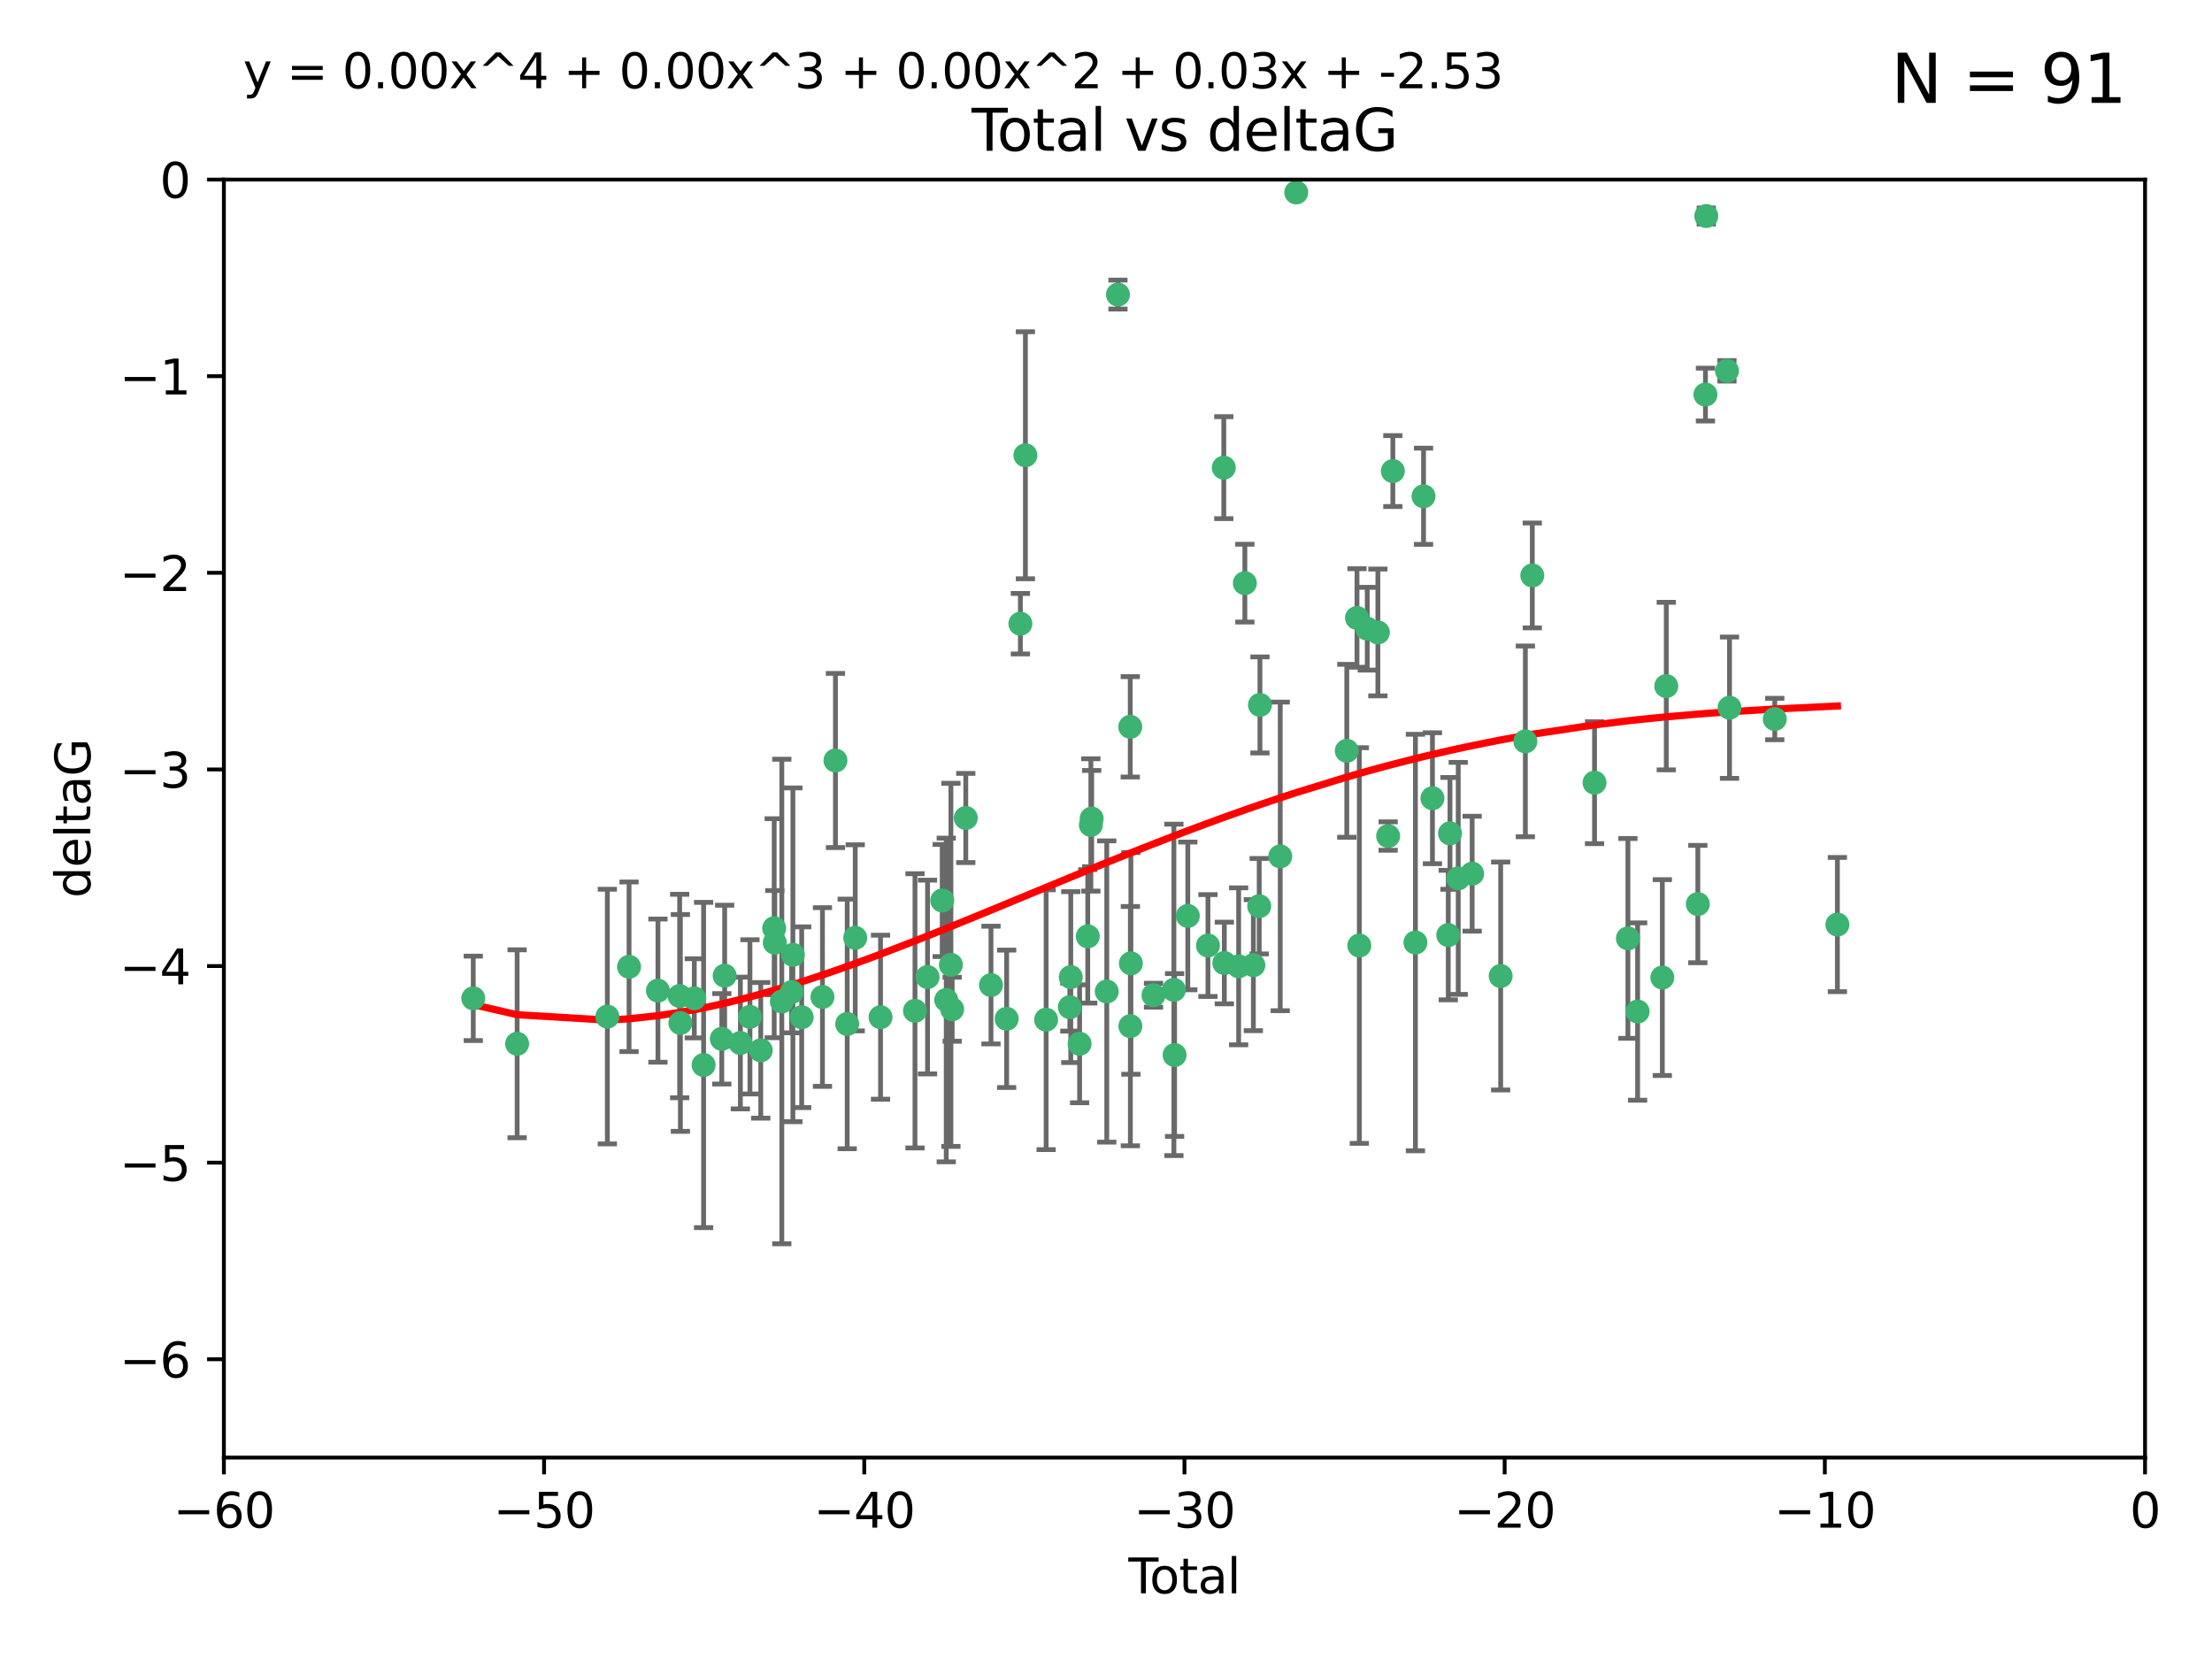 <?xml version="1.0" encoding="utf-8" standalone="no"?>
<!DOCTYPE svg PUBLIC "-//W3C//DTD SVG 1.1//EN"
  "http://www.w3.org/Graphics/SVG/1.1/DTD/svg11.dtd">
<svg xmlns:xlink="http://www.w3.org/1999/xlink" width="460.8pt" height="345.6pt" viewBox="0 0 460.8 345.6" xmlns="http://www.w3.org/2000/svg" version="1.1">
 <defs>
  <style type="text/css">*{stroke-linejoin: round; stroke-linecap: butt}</style>
 </defs>
 <g id="figure_1">
  <g id="patch_1">
   <path d="M 0 345.6 
L 460.8 345.6 
L 460.8 0 
L 0 0 
z
" style="fill: #ffffff"/>
  </g>
  <g id="axes_1">
   <g id="patch_2">
    <path d="M 46.64 303.64 
L 446.85 303.64 
L 446.85 37.411 
L 46.64 37.411 
z
" style="fill: #ffffff"/>
   </g>
   <g id="PathCollection_1">
    <defs>
     <path id="mfbc46152fa" d="M 0 1.118 
C 0.297 1.118 0.581 1 0.791 0.791 
C 1 0.581 1.118 0.297 1.118 0 
C 1.118 -0.297 1 -0.581 0.791 -0.791 
C 0.581 -1 0.297 -1.118 0 -1.118 
C -0.297 -1.118 -0.581 -1 -0.791 -0.791 
C -1 -0.581 -1.118 -0.297 -1.118 0 
C -1.118 0.297 -1 0.581 -0.791 0.791 
C -0.581 1 -0.297 1.118 0 1.118 
z
" style="stroke: #3cb371"/>
    </defs>
    <g clip-path="url(#p5eaf9fa6c5)">
     <use xlink:href="#mfbc46152fa" x="98.591" y="207.972" style="fill: #3cb371; stroke: #3cb371"/>
     <use xlink:href="#mfbc46152fa" x="107.728" y="217.436" style="fill: #3cb371; stroke: #3cb371"/>
     <use xlink:href="#mfbc46152fa" x="126.523" y="211.772" style="fill: #3cb371; stroke: #3cb371"/>
     <use xlink:href="#mfbc46152fa" x="131.044" y="201.399" style="fill: #3cb371; stroke: #3cb371"/>
     <use xlink:href="#mfbc46152fa" x="137.06" y="206.364" style="fill: #3cb371; stroke: #3cb371"/>
     <use xlink:href="#mfbc46152fa" x="141.584" y="207.491" style="fill: #3cb371; stroke: #3cb371"/>
     <use xlink:href="#mfbc46152fa" x="141.738" y="213.097" style="fill: #3cb371; stroke: #3cb371"/>
     <use xlink:href="#mfbc46152fa" x="144.637" y="207.972" style="fill: #3cb371; stroke: #3cb371"/>
     <use xlink:href="#mfbc46152fa" x="146.572" y="221.858" style="fill: #3cb371; stroke: #3cb371"/>
     <use xlink:href="#mfbc46152fa" x="150.364" y="216.404" style="fill: #3cb371; stroke: #3cb371"/>
     <use xlink:href="#mfbc46152fa" x="150.961" y="203.252" style="fill: #3cb371; stroke: #3cb371"/>
     <use xlink:href="#mfbc46152fa" x="154.235" y="217.281" style="fill: #3cb371; stroke: #3cb371"/>
     <use xlink:href="#mfbc46152fa" x="156.227" y="211.828" style="fill: #3cb371; stroke: #3cb371"/>
     <use xlink:href="#mfbc46152fa" x="158.483" y="218.801" style="fill: #3cb371; stroke: #3cb371"/>
     <use xlink:href="#mfbc46152fa" x="161.279" y="193.367" style="fill: #3cb371; stroke: #3cb371"/>
     <use xlink:href="#mfbc46152fa" x="161.402" y="196.378" style="fill: #3cb371; stroke: #3cb371"/>
     <use xlink:href="#mfbc46152fa" x="162.867" y="208.632" style="fill: #3cb371; stroke: #3cb371"/>
     <use xlink:href="#mfbc46152fa" x="164.913" y="206.672" style="fill: #3cb371; stroke: #3cb371"/>
     <use xlink:href="#mfbc46152fa" x="165.174" y="198.902" style="fill: #3cb371; stroke: #3cb371"/>
     <use xlink:href="#mfbc46152fa" x="167.007" y="211.907" style="fill: #3cb371; stroke: #3cb371"/>
     <use xlink:href="#mfbc46152fa" x="171.333" y="207.693" style="fill: #3cb371; stroke: #3cb371"/>
     <use xlink:href="#mfbc46152fa" x="174.04" y="158.425" style="fill: #3cb371; stroke: #3cb371"/>
     <use xlink:href="#mfbc46152fa" x="176.487" y="213.307" style="fill: #3cb371; stroke: #3cb371"/>
     <use xlink:href="#mfbc46152fa" x="178.161" y="195.366" style="fill: #3cb371; stroke: #3cb371"/>
     <use xlink:href="#mfbc46152fa" x="183.43" y="211.905" style="fill: #3cb371; stroke: #3cb371"/>
     <use xlink:href="#mfbc46152fa" x="190.608" y="210.572" style="fill: #3cb371; stroke: #3cb371"/>
     <use xlink:href="#mfbc46152fa" x="193.222" y="203.534" style="fill: #3cb371; stroke: #3cb371"/>
     <use xlink:href="#mfbc46152fa" x="196.279" y="187.588" style="fill: #3cb371; stroke: #3cb371"/>
     <use xlink:href="#mfbc46152fa" x="197.12" y="208.315" style="fill: #3cb371; stroke: #3cb371"/>
     <use xlink:href="#mfbc46152fa" x="198.092" y="200.996" style="fill: #3cb371; stroke: #3cb371"/>
     <use xlink:href="#mfbc46152fa" x="198.354" y="210.246" style="fill: #3cb371; stroke: #3cb371"/>
     <use xlink:href="#mfbc46152fa" x="201.192" y="170.402" style="fill: #3cb371; stroke: #3cb371"/>
     <use xlink:href="#mfbc46152fa" x="206.441" y="205.208" style="fill: #3cb371; stroke: #3cb371"/>
     <use xlink:href="#mfbc46152fa" x="209.704" y="212.234" style="fill: #3cb371; stroke: #3cb371"/>
     <use xlink:href="#mfbc46152fa" x="212.564" y="129.929" style="fill: #3cb371; stroke: #3cb371"/>
     <use xlink:href="#mfbc46152fa" x="213.612" y="94.842" style="fill: #3cb371; stroke: #3cb371"/>
     <use xlink:href="#mfbc46152fa" x="217.928" y="212.42" style="fill: #3cb371; stroke: #3cb371"/>
     <use xlink:href="#mfbc46152fa" x="222.87" y="209.81" style="fill: #3cb371; stroke: #3cb371"/>
     <use xlink:href="#mfbc46152fa" x="223.063" y="203.551" style="fill: #3cb371; stroke: #3cb371"/>
     <use xlink:href="#mfbc46152fa" x="224.902" y="217.439" style="fill: #3cb371; stroke: #3cb371"/>
     <use xlink:href="#mfbc46152fa" x="226.599" y="195.061" style="fill: #3cb371; stroke: #3cb371"/>
     <use xlink:href="#mfbc46152fa" x="227.248" y="171.851" style="fill: #3cb371; stroke: #3cb371"/>
     <use xlink:href="#mfbc46152fa" x="227.416" y="170.528" style="fill: #3cb371; stroke: #3cb371"/>
     <use xlink:href="#mfbc46152fa" x="230.559" y="206.547" style="fill: #3cb371; stroke: #3cb371"/>
     <use xlink:href="#mfbc46152fa" x="232.89" y="61.367" style="fill: #3cb371; stroke: #3cb371"/>
     <use xlink:href="#mfbc46152fa" x="235.454" y="151.411" style="fill: #3cb371; stroke: #3cb371"/>
     <use xlink:href="#mfbc46152fa" x="235.476" y="213.762" style="fill: #3cb371; stroke: #3cb371"/>
     <use xlink:href="#mfbc46152fa" x="235.583" y="200.69" style="fill: #3cb371; stroke: #3cb371"/>
     <use xlink:href="#mfbc46152fa" x="240.299" y="207.32" style="fill: #3cb371; stroke: #3cb371"/>
     <use xlink:href="#mfbc46152fa" x="244.547" y="206.209" style="fill: #3cb371; stroke: #3cb371"/>
     <use xlink:href="#mfbc46152fa" x="244.687" y="219.778" style="fill: #3cb371; stroke: #3cb371"/>
     <use xlink:href="#mfbc46152fa" x="247.442" y="190.805" style="fill: #3cb371; stroke: #3cb371"/>
     <use xlink:href="#mfbc46152fa" x="251.639" y="196.974" style="fill: #3cb371; stroke: #3cb371"/>
     <use xlink:href="#mfbc46152fa" x="254.94" y="97.421" style="fill: #3cb371; stroke: #3cb371"/>
     <use xlink:href="#mfbc46152fa" x="255.049" y="200.611" style="fill: #3cb371; stroke: #3cb371"/>
     <use xlink:href="#mfbc46152fa" x="258.034" y="201.301" style="fill: #3cb371; stroke: #3cb371"/>
     <use xlink:href="#mfbc46152fa" x="259.326" y="121.482" style="fill: #3cb371; stroke: #3cb371"/>
     <use xlink:href="#mfbc46152fa" x="261.098" y="201.063" style="fill: #3cb371; stroke: #3cb371"/>
     <use xlink:href="#mfbc46152fa" x="262.317" y="188.772" style="fill: #3cb371; stroke: #3cb371"/>
     <use xlink:href="#mfbc46152fa" x="262.471" y="146.85" style="fill: #3cb371; stroke: #3cb371"/>
     <use xlink:href="#mfbc46152fa" x="266.698" y="178.402" style="fill: #3cb371; stroke: #3cb371"/>
     <use xlink:href="#mfbc46152fa" x="270.032" y="40.086" style="fill: #3cb371; stroke: #3cb371"/>
     <use xlink:href="#mfbc46152fa" x="280.563" y="156.404" style="fill: #3cb371; stroke: #3cb371"/>
     <use xlink:href="#mfbc46152fa" x="282.687" y="128.732" style="fill: #3cb371; stroke: #3cb371"/>
     <use xlink:href="#mfbc46152fa" x="283.17" y="196.973" style="fill: #3cb371; stroke: #3cb371"/>
     <use xlink:href="#mfbc46152fa" x="284.822" y="130.971" style="fill: #3cb371; stroke: #3cb371"/>
     <use xlink:href="#mfbc46152fa" x="287.037" y="131.752" style="fill: #3cb371; stroke: #3cb371"/>
     <use xlink:href="#mfbc46152fa" x="289.173" y="174.165" style="fill: #3cb371; stroke: #3cb371"/>
     <use xlink:href="#mfbc46152fa" x="290.155" y="98.131" style="fill: #3cb371; stroke: #3cb371"/>
     <use xlink:href="#mfbc46152fa" x="294.86" y="196.347" style="fill: #3cb371; stroke: #3cb371"/>
     <use xlink:href="#mfbc46152fa" x="296.549" y="103.382" style="fill: #3cb371; stroke: #3cb371"/>
     <use xlink:href="#mfbc46152fa" x="298.403" y="166.287" style="fill: #3cb371; stroke: #3cb371"/>
     <use xlink:href="#mfbc46152fa" x="301.697" y="194.795" style="fill: #3cb371; stroke: #3cb371"/>
     <use xlink:href="#mfbc46152fa" x="302.059" y="173.608" style="fill: #3cb371; stroke: #3cb371"/>
     <use xlink:href="#mfbc46152fa" x="303.777" y="182.981" style="fill: #3cb371; stroke: #3cb371"/>
     <use xlink:href="#mfbc46152fa" x="306.677" y="182.005" style="fill: #3cb371; stroke: #3cb371"/>
     <use xlink:href="#mfbc46152fa" x="312.617" y="203.323" style="fill: #3cb371; stroke: #3cb371"/>
     <use xlink:href="#mfbc46152fa" x="317.762" y="154.443" style="fill: #3cb371; stroke: #3cb371"/>
     <use xlink:href="#mfbc46152fa" x="319.205" y="119.878" style="fill: #3cb371; stroke: #3cb371"/>
     <use xlink:href="#mfbc46152fa" x="332.173" y="163.046" style="fill: #3cb371; stroke: #3cb371"/>
     <use xlink:href="#mfbc46152fa" x="339.126" y="195.485" style="fill: #3cb371; stroke: #3cb371"/>
     <use xlink:href="#mfbc46152fa" x="341.146" y="210.723" style="fill: #3cb371; stroke: #3cb371"/>
     <use xlink:href="#mfbc46152fa" x="346.294" y="203.645" style="fill: #3cb371; stroke: #3cb371"/>
     <use xlink:href="#mfbc46152fa" x="347.116" y="142.925" style="fill: #3cb371; stroke: #3cb371"/>
     <use xlink:href="#mfbc46152fa" x="353.691" y="188.327" style="fill: #3cb371; stroke: #3cb371"/>
     <use xlink:href="#mfbc46152fa" x="355.276" y="82.196" style="fill: #3cb371; stroke: #3cb371"/>
     <use xlink:href="#mfbc46152fa" x="355.45" y="45.003" style="fill: #3cb371; stroke: #3cb371"/>
     <use xlink:href="#mfbc46152fa" x="359.757" y="77.248" style="fill: #3cb371; stroke: #3cb371"/>
     <use xlink:href="#mfbc46152fa" x="360.29" y="147.428" style="fill: #3cb371; stroke: #3cb371"/>
     <use xlink:href="#mfbc46152fa" x="369.717" y="149.782" style="fill: #3cb371; stroke: #3cb371"/>
     <use xlink:href="#mfbc46152fa" x="382.763" y="192.602" style="fill: #3cb371; stroke: #3cb371"/>
    </g>
   </g>
   <g id="matplotlib.axis_1">
    <g id="xtick_1">
     <g id="line2d_1">
      <defs>
       <path id="mb47b23b37d" d="M 0 0 
L 0 3.5 
" style="stroke: #000000; stroke-width: 0.8"/>
      </defs>
      <g>
       <use xlink:href="#mb47b23b37d" x="46.64" y="303.64" style="stroke: #000000; stroke-width: 0.8"/>
      </g>
     </g>
     <g id="text_1">
      <!-- −60 -->
      <g transform="translate(36.088 318.238)scale(0.1 -0.1)">
       <defs>
        <path id="DejaVuSans-2212" d="M 678 2272 
L 4684 2272 
L 4684 1741 
L 678 1741 
L 678 2272 
z
" transform="scale(0.016)"/>
        <path id="DejaVuSans-36" d="M 2113 2584 
Q 1688 2584 1439 2293 
Q 1191 2003 1191 1497 
Q 1191 994 1439 701 
Q 1688 409 2113 409 
Q 2538 409 2786 701 
Q 3034 994 3034 1497 
Q 3034 2003 2786 2293 
Q 2538 2584 2113 2584 
z
M 3366 4563 
L 3366 3988 
Q 3128 4100 2886 4159 
Q 2644 4219 2406 4219 
Q 1781 4219 1451 3797 
Q 1122 3375 1075 2522 
Q 1259 2794 1537 2939 
Q 1816 3084 2150 3084 
Q 2853 3084 3261 2657 
Q 3669 2231 3669 1497 
Q 3669 778 3244 343 
Q 2819 -91 2113 -91 
Q 1303 -91 875 529 
Q 447 1150 447 2328 
Q 447 3434 972 4092 
Q 1497 4750 2381 4750 
Q 2619 4750 2861 4703 
Q 3103 4656 3366 4563 
z
" transform="scale(0.016)"/>
        <path id="DejaVuSans-30" d="M 2034 4250 
Q 1547 4250 1301 3770 
Q 1056 3291 1056 2328 
Q 1056 1369 1301 889 
Q 1547 409 2034 409 
Q 2525 409 2770 889 
Q 3016 1369 3016 2328 
Q 3016 3291 2770 3770 
Q 2525 4250 2034 4250 
z
M 2034 4750 
Q 2819 4750 3233 4129 
Q 3647 3509 3647 2328 
Q 3647 1150 3233 529 
Q 2819 -91 2034 -91 
Q 1250 -91 836 529 
Q 422 1150 422 2328 
Q 422 3509 836 4129 
Q 1250 4750 2034 4750 
z
" transform="scale(0.016)"/>
       </defs>
       <use xlink:href="#DejaVuSans-2212"/>
       <use xlink:href="#DejaVuSans-36" x="83.789"/>
       <use xlink:href="#DejaVuSans-30" x="147.412"/>
      </g>
     </g>
    </g>
    <g id="xtick_2">
     <g id="line2d_2">
      <g>
       <use xlink:href="#mb47b23b37d" x="113.342" y="303.64" style="stroke: #000000; stroke-width: 0.8"/>
      </g>
     </g>
     <g id="text_2">
      <!-- −50 -->
      <g transform="translate(102.789 318.238)scale(0.1 -0.1)">
       <defs>
        <path id="DejaVuSans-35" d="M 691 4666 
L 3169 4666 
L 3169 4134 
L 1269 4134 
L 1269 2991 
Q 1406 3038 1543 3061 
Q 1681 3084 1819 3084 
Q 2600 3084 3056 2656 
Q 3513 2228 3513 1497 
Q 3513 744 3044 326 
Q 2575 -91 1722 -91 
Q 1428 -91 1123 -41 
Q 819 9 494 109 
L 494 744 
Q 775 591 1075 516 
Q 1375 441 1709 441 
Q 2250 441 2565 725 
Q 2881 1009 2881 1497 
Q 2881 1984 2565 2268 
Q 2250 2553 1709 2553 
Q 1456 2553 1204 2497 
Q 953 2441 691 2322 
L 691 4666 
z
" transform="scale(0.016)"/>
       </defs>
       <use xlink:href="#DejaVuSans-2212"/>
       <use xlink:href="#DejaVuSans-35" x="83.789"/>
       <use xlink:href="#DejaVuSans-30" x="147.412"/>
      </g>
     </g>
    </g>
    <g id="xtick_3">
     <g id="line2d_3">
      <g>
       <use xlink:href="#mb47b23b37d" x="180.043" y="303.64" style="stroke: #000000; stroke-width: 0.8"/>
      </g>
     </g>
     <g id="text_3">
      <!-- −40 -->
      <g transform="translate(169.491 318.238)scale(0.1 -0.1)">
       <defs>
        <path id="DejaVuSans-34" d="M 2419 4116 
L 825 1625 
L 2419 1625 
L 2419 4116 
z
M 2253 4666 
L 3047 4666 
L 3047 1625 
L 3713 1625 
L 3713 1100 
L 3047 1100 
L 3047 0 
L 2419 0 
L 2419 1100 
L 313 1100 
L 313 1709 
L 2253 4666 
z
" transform="scale(0.016)"/>
       </defs>
       <use xlink:href="#DejaVuSans-2212"/>
       <use xlink:href="#DejaVuSans-34" x="83.789"/>
       <use xlink:href="#DejaVuSans-30" x="147.412"/>
      </g>
     </g>
    </g>
    <g id="xtick_4">
     <g id="line2d_4">
      <g>
       <use xlink:href="#mb47b23b37d" x="246.745" y="303.64" style="stroke: #000000; stroke-width: 0.8"/>
      </g>
     </g>
     <g id="text_4">
      <!-- −30 -->
      <g transform="translate(236.193 318.238)scale(0.1 -0.1)">
       <defs>
        <path id="DejaVuSans-33" d="M 2597 2516 
Q 3050 2419 3304 2112 
Q 3559 1806 3559 1356 
Q 3559 666 3084 287 
Q 2609 -91 1734 -91 
Q 1441 -91 1130 -33 
Q 819 25 488 141 
L 488 750 
Q 750 597 1062 519 
Q 1375 441 1716 441 
Q 2309 441 2620 675 
Q 2931 909 2931 1356 
Q 2931 1769 2642 2001 
Q 2353 2234 1838 2234 
L 1294 2234 
L 1294 2753 
L 1863 2753 
Q 2328 2753 2575 2939 
Q 2822 3125 2822 3475 
Q 2822 3834 2567 4026 
Q 2313 4219 1838 4219 
Q 1578 4219 1281 4162 
Q 984 4106 628 3988 
L 628 4550 
Q 988 4650 1302 4700 
Q 1616 4750 1894 4750 
Q 2613 4750 3031 4423 
Q 3450 4097 3450 3541 
Q 3450 3153 3228 2886 
Q 3006 2619 2597 2516 
z
" transform="scale(0.016)"/>
       </defs>
       <use xlink:href="#DejaVuSans-2212"/>
       <use xlink:href="#DejaVuSans-33" x="83.789"/>
       <use xlink:href="#DejaVuSans-30" x="147.412"/>
      </g>
     </g>
    </g>
    <g id="xtick_5">
     <g id="line2d_5">
      <g>
       <use xlink:href="#mb47b23b37d" x="313.447" y="303.64" style="stroke: #000000; stroke-width: 0.8"/>
      </g>
     </g>
     <g id="text_5">
      <!-- −20 -->
      <g transform="translate(302.894 318.238)scale(0.1 -0.1)">
       <defs>
        <path id="DejaVuSans-32" d="M 1228 531 
L 3431 531 
L 3431 0 
L 469 0 
L 469 531 
Q 828 903 1448 1529 
Q 2069 2156 2228 2338 
Q 2531 2678 2651 2914 
Q 2772 3150 2772 3378 
Q 2772 3750 2511 3984 
Q 2250 4219 1831 4219 
Q 1534 4219 1204 4116 
Q 875 4013 500 3803 
L 500 4441 
Q 881 4594 1212 4672 
Q 1544 4750 1819 4750 
Q 2544 4750 2975 4387 
Q 3406 4025 3406 3419 
Q 3406 3131 3298 2873 
Q 3191 2616 2906 2266 
Q 2828 2175 2409 1742 
Q 1991 1309 1228 531 
z
" transform="scale(0.016)"/>
       </defs>
       <use xlink:href="#DejaVuSans-2212"/>
       <use xlink:href="#DejaVuSans-32" x="83.789"/>
       <use xlink:href="#DejaVuSans-30" x="147.412"/>
      </g>
     </g>
    </g>
    <g id="xtick_6">
     <g id="line2d_6">
      <g>
       <use xlink:href="#mb47b23b37d" x="380.148" y="303.64" style="stroke: #000000; stroke-width: 0.8"/>
      </g>
     </g>
     <g id="text_6">
      <!-- −10 -->
      <g transform="translate(369.596 318.238)scale(0.1 -0.1)">
       <defs>
        <path id="DejaVuSans-31" d="M 794 531 
L 1825 531 
L 1825 4091 
L 703 3866 
L 703 4441 
L 1819 4666 
L 2450 4666 
L 2450 531 
L 3481 531 
L 3481 0 
L 794 0 
L 794 531 
z
" transform="scale(0.016)"/>
       </defs>
       <use xlink:href="#DejaVuSans-2212"/>
       <use xlink:href="#DejaVuSans-31" x="83.789"/>
       <use xlink:href="#DejaVuSans-30" x="147.412"/>
      </g>
     </g>
    </g>
    <g id="xtick_7">
     <g id="line2d_7">
      <g>
       <use xlink:href="#mb47b23b37d" x="446.85" y="303.64" style="stroke: #000000; stroke-width: 0.8"/>
      </g>
     </g>
     <g id="text_7">
      <!-- 0 -->
      <g transform="translate(443.669 318.238)scale(0.1 -0.1)">
       <use xlink:href="#DejaVuSans-30"/>
      </g>
     </g>
    </g>
    <g id="text_8">
     <!-- Total -->
     <g transform="translate(235.068 331.917)scale(0.1 -0.1)">
      <defs>
       <path id="DejaVuSans-54" d="M -19 4666 
L 3928 4666 
L 3928 4134 
L 2272 4134 
L 2272 0 
L 1638 0 
L 1638 4134 
L -19 4134 
L -19 4666 
z
" transform="scale(0.016)"/>
       <path id="DejaVuSans-6f" d="M 1959 3097 
Q 1497 3097 1228 2736 
Q 959 2375 959 1747 
Q 959 1119 1226 758 
Q 1494 397 1959 397 
Q 2419 397 2687 759 
Q 2956 1122 2956 1747 
Q 2956 2369 2687 2733 
Q 2419 3097 1959 3097 
z
M 1959 3584 
Q 2709 3584 3137 3096 
Q 3566 2609 3566 1747 
Q 3566 888 3137 398 
Q 2709 -91 1959 -91 
Q 1206 -91 779 398 
Q 353 888 353 1747 
Q 353 2609 779 3096 
Q 1206 3584 1959 3584 
z
" transform="scale(0.016)"/>
       <path id="DejaVuSans-74" d="M 1172 4494 
L 1172 3500 
L 2356 3500 
L 2356 3053 
L 1172 3053 
L 1172 1153 
Q 1172 725 1289 603 
Q 1406 481 1766 481 
L 2356 481 
L 2356 0 
L 1766 0 
Q 1100 0 847 248 
Q 594 497 594 1153 
L 594 3053 
L 172 3053 
L 172 3500 
L 594 3500 
L 594 4494 
L 1172 4494 
z
" transform="scale(0.016)"/>
       <path id="DejaVuSans-61" d="M 2194 1759 
Q 1497 1759 1228 1600 
Q 959 1441 959 1056 
Q 959 750 1161 570 
Q 1363 391 1709 391 
Q 2188 391 2477 730 
Q 2766 1069 2766 1631 
L 2766 1759 
L 2194 1759 
z
M 3341 1997 
L 3341 0 
L 2766 0 
L 2766 531 
Q 2569 213 2275 61 
Q 1981 -91 1556 -91 
Q 1019 -91 701 211 
Q 384 513 384 1019 
Q 384 1609 779 1909 
Q 1175 2209 1959 2209 
L 2766 2209 
L 2766 2266 
Q 2766 2663 2505 2880 
Q 2244 3097 1772 3097 
Q 1472 3097 1187 3025 
Q 903 2953 641 2809 
L 641 3341 
Q 956 3463 1253 3523 
Q 1550 3584 1831 3584 
Q 2591 3584 2966 3190 
Q 3341 2797 3341 1997 
z
" transform="scale(0.016)"/>
       <path id="DejaVuSans-6c" d="M 603 4863 
L 1178 4863 
L 1178 0 
L 603 0 
L 603 4863 
z
" transform="scale(0.016)"/>
      </defs>
      <use xlink:href="#DejaVuSans-54"/>
      <use xlink:href="#DejaVuSans-6f" x="44.084"/>
      <use xlink:href="#DejaVuSans-74" x="105.266"/>
      <use xlink:href="#DejaVuSans-61" x="144.475"/>
      <use xlink:href="#DejaVuSans-6c" x="205.754"/>
     </g>
    </g>
   </g>
   <g id="matplotlib.axis_2">
    <g id="ytick_1">
     <g id="line2d_8">
      <defs>
       <path id="ma15cfbbd0c" d="M 0 0 
L -3.5 0 
" style="stroke: #000000; stroke-width: 0.8"/>
      </defs>
      <g>
       <use xlink:href="#ma15cfbbd0c" x="46.64" y="283.161" style="stroke: #000000; stroke-width: 0.8"/>
      </g>
     </g>
     <g id="text_9">
      <!-- −6 -->
      <g transform="translate(24.898 286.96)scale(0.1 -0.1)">
       <use xlink:href="#DejaVuSans-2212"/>
       <use xlink:href="#DejaVuSans-36" x="83.789"/>
      </g>
     </g>
    </g>
    <g id="ytick_2">
     <g id="line2d_9">
      <g>
       <use xlink:href="#ma15cfbbd0c" x="46.64" y="242.203" style="stroke: #000000; stroke-width: 0.8"/>
      </g>
     </g>
     <g id="text_10">
      <!-- −5 -->
      <g transform="translate(24.898 246.002)scale(0.1 -0.1)">
       <use xlink:href="#DejaVuSans-2212"/>
       <use xlink:href="#DejaVuSans-35" x="83.789"/>
      </g>
     </g>
    </g>
    <g id="ytick_3">
     <g id="line2d_10">
      <g>
       <use xlink:href="#ma15cfbbd0c" x="46.64" y="201.244" style="stroke: #000000; stroke-width: 0.8"/>
      </g>
     </g>
     <g id="text_11">
      <!-- −4 -->
      <g transform="translate(24.898 205.044)scale(0.1 -0.1)">
       <use xlink:href="#DejaVuSans-2212"/>
       <use xlink:href="#DejaVuSans-34" x="83.789"/>
      </g>
     </g>
    </g>
    <g id="ytick_4">
     <g id="line2d_11">
      <g>
       <use xlink:href="#ma15cfbbd0c" x="46.64" y="160.286" style="stroke: #000000; stroke-width: 0.8"/>
      </g>
     </g>
     <g id="text_12">
      <!-- −3 -->
      <g transform="translate(24.898 164.085)scale(0.1 -0.1)">
       <use xlink:href="#DejaVuSans-2212"/>
       <use xlink:href="#DejaVuSans-33" x="83.789"/>
      </g>
     </g>
    </g>
    <g id="ytick_5">
     <g id="line2d_12">
      <g>
       <use xlink:href="#ma15cfbbd0c" x="46.64" y="119.328" style="stroke: #000000; stroke-width: 0.8"/>
      </g>
     </g>
     <g id="text_13">
      <!-- −2 -->
      <g transform="translate(24.898 123.127)scale(0.1 -0.1)">
       <use xlink:href="#DejaVuSans-2212"/>
       <use xlink:href="#DejaVuSans-32" x="83.789"/>
      </g>
     </g>
    </g>
    <g id="ytick_6">
     <g id="line2d_13">
      <g>
       <use xlink:href="#ma15cfbbd0c" x="46.64" y="78.369" style="stroke: #000000; stroke-width: 0.8"/>
      </g>
     </g>
     <g id="text_14">
      <!-- −1 -->
      <g transform="translate(24.898 82.169)scale(0.1 -0.1)">
       <use xlink:href="#DejaVuSans-2212"/>
       <use xlink:href="#DejaVuSans-31" x="83.789"/>
      </g>
     </g>
    </g>
    <g id="ytick_7">
     <g id="line2d_14">
      <g>
       <use xlink:href="#ma15cfbbd0c" x="46.64" y="37.411" style="stroke: #000000; stroke-width: 0.8"/>
      </g>
     </g>
     <g id="text_15">
      <!-- 0 -->
      <g transform="translate(33.278 41.21)scale(0.1 -0.1)">
       <use xlink:href="#DejaVuSans-30"/>
      </g>
     </g>
    </g>
    <g id="text_16">
     <!-- deltaG -->
     <g transform="translate(18.818 187.064)rotate(-90)scale(0.1 -0.1)">
      <defs>
       <path id="DejaVuSans-64" d="M 2906 2969 
L 2906 4863 
L 3481 4863 
L 3481 0 
L 2906 0 
L 2906 525 
Q 2725 213 2448 61 
Q 2172 -91 1784 -91 
Q 1150 -91 751 415 
Q 353 922 353 1747 
Q 353 2572 751 3078 
Q 1150 3584 1784 3584 
Q 2172 3584 2448 3432 
Q 2725 3281 2906 2969 
z
M 947 1747 
Q 947 1113 1208 752 
Q 1469 391 1925 391 
Q 2381 391 2643 752 
Q 2906 1113 2906 1747 
Q 2906 2381 2643 2742 
Q 2381 3103 1925 3103 
Q 1469 3103 1208 2742 
Q 947 2381 947 1747 
z
" transform="scale(0.016)"/>
       <path id="DejaVuSans-65" d="M 3597 1894 
L 3597 1613 
L 953 1613 
Q 991 1019 1311 708 
Q 1631 397 2203 397 
Q 2534 397 2845 478 
Q 3156 559 3463 722 
L 3463 178 
Q 3153 47 2828 -22 
Q 2503 -91 2169 -91 
Q 1331 -91 842 396 
Q 353 884 353 1716 
Q 353 2575 817 3079 
Q 1281 3584 2069 3584 
Q 2775 3584 3186 3129 
Q 3597 2675 3597 1894 
z
M 3022 2063 
Q 3016 2534 2758 2815 
Q 2500 3097 2075 3097 
Q 1594 3097 1305 2825 
Q 1016 2553 972 2059 
L 3022 2063 
z
" transform="scale(0.016)"/>
       <path id="DejaVuSans-47" d="M 3809 666 
L 3809 1919 
L 2778 1919 
L 2778 2438 
L 4434 2438 
L 4434 434 
Q 4069 175 3628 42 
Q 3188 -91 2688 -91 
Q 1594 -91 976 548 
Q 359 1188 359 2328 
Q 359 3472 976 4111 
Q 1594 4750 2688 4750 
Q 3144 4750 3555 4637 
Q 3966 4525 4313 4306 
L 4313 3634 
Q 3963 3931 3569 4081 
Q 3175 4231 2741 4231 
Q 1884 4231 1454 3753 
Q 1025 3275 1025 2328 
Q 1025 1384 1454 906 
Q 1884 428 2741 428 
Q 3075 428 3337 486 
Q 3600 544 3809 666 
z
" transform="scale(0.016)"/>
      </defs>
      <use xlink:href="#DejaVuSans-64"/>
      <use xlink:href="#DejaVuSans-65" x="63.477"/>
      <use xlink:href="#DejaVuSans-6c" x="125"/>
      <use xlink:href="#DejaVuSans-74" x="152.783"/>
      <use xlink:href="#DejaVuSans-61" x="191.992"/>
      <use xlink:href="#DejaVuSans-47" x="253.271"/>
     </g>
    </g>
   </g>
   <g id="LineCollection_1">
    <path d="M 98.591 216.765 
L 98.591 199.179 
" clip-path="url(#p5eaf9fa6c5)" style="fill: none; stroke: #696969"/>
    <path d="M 107.728 237.01 
L 107.728 197.863 
" clip-path="url(#p5eaf9fa6c5)" style="fill: none; stroke: #696969"/>
    <path d="M 126.523 238.296 
L 126.523 185.249 
" clip-path="url(#p5eaf9fa6c5)" style="fill: none; stroke: #696969"/>
    <path d="M 131.044 219.064 
L 131.044 183.734 
" clip-path="url(#p5eaf9fa6c5)" style="fill: none; stroke: #696969"/>
    <path d="M 137.06 221.276 
L 137.06 191.451 
" clip-path="url(#p5eaf9fa6c5)" style="fill: none; stroke: #696969"/>
    <path d="M 141.584 228.685 
L 141.584 186.297 
" clip-path="url(#p5eaf9fa6c5)" style="fill: none; stroke: #696969"/>
    <path d="M 141.738 235.683 
L 141.738 190.512 
" clip-path="url(#p5eaf9fa6c5)" style="fill: none; stroke: #696969"/>
    <path d="M 144.637 216.217 
L 144.637 199.726 
" clip-path="url(#p5eaf9fa6c5)" style="fill: none; stroke: #696969"/>
    <path d="M 146.572 255.736 
L 146.572 187.981 
" clip-path="url(#p5eaf9fa6c5)" style="fill: none; stroke: #696969"/>
    <path d="M 150.364 225.821 
L 150.364 206.987 
" clip-path="url(#p5eaf9fa6c5)" style="fill: none; stroke: #696969"/>
    <path d="M 150.961 217.932 
L 150.961 188.572 
" clip-path="url(#p5eaf9fa6c5)" style="fill: none; stroke: #696969"/>
    <path d="M 154.235 231.003 
L 154.235 203.56 
" clip-path="url(#p5eaf9fa6c5)" style="fill: none; stroke: #696969"/>
    <path d="M 156.227 227.894 
L 156.227 195.763 
" clip-path="url(#p5eaf9fa6c5)" style="fill: none; stroke: #696969"/>
    <path d="M 158.483 232.93 
L 158.483 204.672 
" clip-path="url(#p5eaf9fa6c5)" style="fill: none; stroke: #696969"/>
    <path d="M 161.279 216.18 
L 161.279 170.554 
" clip-path="url(#p5eaf9fa6c5)" style="fill: none; stroke: #696969"/>
    <path d="M 161.402 207.236 
L 161.402 185.52 
" clip-path="url(#p5eaf9fa6c5)" style="fill: none; stroke: #696969"/>
    <path d="M 162.867 259.106 
L 162.867 158.159 
" clip-path="url(#p5eaf9fa6c5)" style="fill: none; stroke: #696969"/>
    <path d="M 164.913 215.156 
L 164.913 198.189 
" clip-path="url(#p5eaf9fa6c5)" style="fill: none; stroke: #696969"/>
    <path d="M 165.174 233.67 
L 165.174 164.134 
" clip-path="url(#p5eaf9fa6c5)" style="fill: none; stroke: #696969"/>
    <path d="M 167.007 230.733 
L 167.007 193.081 
" clip-path="url(#p5eaf9fa6c5)" style="fill: none; stroke: #696969"/>
    <path d="M 171.333 226.308 
L 171.333 189.078 
" clip-path="url(#p5eaf9fa6c5)" style="fill: none; stroke: #696969"/>
    <path d="M 174.04 176.566 
L 174.04 140.284 
" clip-path="url(#p5eaf9fa6c5)" style="fill: none; stroke: #696969"/>
    <path d="M 176.487 239.306 
L 176.487 187.307 
" clip-path="url(#p5eaf9fa6c5)" style="fill: none; stroke: #696969"/>
    <path d="M 178.161 214.75 
L 178.161 175.981 
" clip-path="url(#p5eaf9fa6c5)" style="fill: none; stroke: #696969"/>
    <path d="M 183.43 228.987 
L 183.43 194.824 
" clip-path="url(#p5eaf9fa6c5)" style="fill: none; stroke: #696969"/>
    <path d="M 190.608 239.135 
L 190.608 182.008 
" clip-path="url(#p5eaf9fa6c5)" style="fill: none; stroke: #696969"/>
    <path d="M 193.222 223.714 
L 193.222 183.354 
" clip-path="url(#p5eaf9fa6c5)" style="fill: none; stroke: #696969"/>
    <path d="M 196.279 199.269 
L 196.279 175.908 
" clip-path="url(#p5eaf9fa6c5)" style="fill: none; stroke: #696969"/>
    <path d="M 197.12 242.031 
L 197.12 174.599 
" clip-path="url(#p5eaf9fa6c5)" style="fill: none; stroke: #696969"/>
    <path d="M 198.092 238.819 
L 198.092 163.173 
" clip-path="url(#p5eaf9fa6c5)" style="fill: none; stroke: #696969"/>
    <path d="M 198.354 216.908 
L 198.354 203.585 
" clip-path="url(#p5eaf9fa6c5)" style="fill: none; stroke: #696969"/>
    <path d="M 201.192 179.687 
L 201.192 161.117 
" clip-path="url(#p5eaf9fa6c5)" style="fill: none; stroke: #696969"/>
    <path d="M 206.441 217.47 
L 206.441 192.947 
" clip-path="url(#p5eaf9fa6c5)" style="fill: none; stroke: #696969"/>
    <path d="M 209.704 226.546 
L 209.704 197.923 
" clip-path="url(#p5eaf9fa6c5)" style="fill: none; stroke: #696969"/>
    <path d="M 212.564 136.227 
L 212.564 123.631 
" clip-path="url(#p5eaf9fa6c5)" style="fill: none; stroke: #696969"/>
    <path d="M 213.612 120.569 
L 213.612 69.115 
" clip-path="url(#p5eaf9fa6c5)" style="fill: none; stroke: #696969"/>
    <path d="M 217.928 239.485 
L 217.928 185.356 
" clip-path="url(#p5eaf9fa6c5)" style="fill: none; stroke: #696969"/>
    <path d="M 222.87 214.795 
L 222.87 204.824 
" clip-path="url(#p5eaf9fa6c5)" style="fill: none; stroke: #696969"/>
    <path d="M 223.063 221.352 
L 223.063 185.75 
" clip-path="url(#p5eaf9fa6c5)" style="fill: none; stroke: #696969"/>
    <path d="M 224.902 229.723 
L 224.902 205.154 
" clip-path="url(#p5eaf9fa6c5)" style="fill: none; stroke: #696969"/>
    <path d="M 226.599 208.964 
L 226.599 181.157 
" clip-path="url(#p5eaf9fa6c5)" style="fill: none; stroke: #696969"/>
    <path d="M 227.248 185.636 
L 227.248 158.066 
" clip-path="url(#p5eaf9fa6c5)" style="fill: none; stroke: #696969"/>
    <path d="M 227.416 180.554 
L 227.416 160.503 
" clip-path="url(#p5eaf9fa6c5)" style="fill: none; stroke: #696969"/>
    <path d="M 230.559 237.925 
L 230.559 175.169 
" clip-path="url(#p5eaf9fa6c5)" style="fill: none; stroke: #696969"/>
    <path d="M 232.89 64.382 
L 232.89 58.352 
" clip-path="url(#p5eaf9fa6c5)" style="fill: none; stroke: #696969"/>
    <path d="M 235.454 161.866 
L 235.454 140.955 
" clip-path="url(#p5eaf9fa6c5)" style="fill: none; stroke: #696969"/>
    <path d="M 235.476 238.687 
L 235.476 188.837 
" clip-path="url(#p5eaf9fa6c5)" style="fill: none; stroke: #696969"/>
    <path d="M 235.583 223.782 
L 235.583 177.599 
" clip-path="url(#p5eaf9fa6c5)" style="fill: none; stroke: #696969"/>
    <path d="M 240.299 209.812 
L 240.299 204.828 
" clip-path="url(#p5eaf9fa6c5)" style="fill: none; stroke: #696969"/>
    <path d="M 244.547 240.727 
L 244.547 171.69 
" clip-path="url(#p5eaf9fa6c5)" style="fill: none; stroke: #696969"/>
    <path d="M 244.687 236.737 
L 244.687 202.819 
" clip-path="url(#p5eaf9fa6c5)" style="fill: none; stroke: #696969"/>
    <path d="M 247.442 206.194 
L 247.442 175.416 
" clip-path="url(#p5eaf9fa6c5)" style="fill: none; stroke: #696969"/>
    <path d="M 251.639 207.582 
L 251.639 186.367 
" clip-path="url(#p5eaf9fa6c5)" style="fill: none; stroke: #696969"/>
    <path d="M 254.94 108.042 
L 254.94 86.801 
" clip-path="url(#p5eaf9fa6c5)" style="fill: none; stroke: #696969"/>
    <path d="M 255.049 209.119 
L 255.049 192.104 
" clip-path="url(#p5eaf9fa6c5)" style="fill: none; stroke: #696969"/>
    <path d="M 258.034 217.65 
L 258.034 184.951 
" clip-path="url(#p5eaf9fa6c5)" style="fill: none; stroke: #696969"/>
    <path d="M 259.326 129.586 
L 259.326 113.377 
" clip-path="url(#p5eaf9fa6c5)" style="fill: none; stroke: #696969"/>
    <path d="M 261.098 214.71 
L 261.098 187.416 
" clip-path="url(#p5eaf9fa6c5)" style="fill: none; stroke: #696969"/>
    <path d="M 262.317 198.712 
L 262.317 178.831 
" clip-path="url(#p5eaf9fa6c5)" style="fill: none; stroke: #696969"/>
    <path d="M 262.471 156.857 
L 262.471 136.843 
" clip-path="url(#p5eaf9fa6c5)" style="fill: none; stroke: #696969"/>
    <path d="M 266.698 210.547 
L 266.698 146.257 
" clip-path="url(#p5eaf9fa6c5)" style="fill: none; stroke: #696969"/>
    <path d="M 270.032 40.77 
L 270.032 39.403 
" clip-path="url(#p5eaf9fa6c5)" style="fill: none; stroke: #696969"/>
    <path d="M 280.563 174.418 
L 280.563 138.39 
" clip-path="url(#p5eaf9fa6c5)" style="fill: none; stroke: #696969"/>
    <path d="M 282.687 138.992 
L 282.687 118.471 
" clip-path="url(#p5eaf9fa6c5)" style="fill: none; stroke: #696969"/>
    <path d="M 283.17 238.185 
L 283.17 155.761 
" clip-path="url(#p5eaf9fa6c5)" style="fill: none; stroke: #696969"/>
    <path d="M 284.822 139.59 
L 284.822 122.352 
" clip-path="url(#p5eaf9fa6c5)" style="fill: none; stroke: #696969"/>
    <path d="M 287.037 144.963 
L 287.037 118.541 
" clip-path="url(#p5eaf9fa6c5)" style="fill: none; stroke: #696969"/>
    <path d="M 289.173 177.125 
L 289.173 171.205 
" clip-path="url(#p5eaf9fa6c5)" style="fill: none; stroke: #696969"/>
    <path d="M 290.155 105.515 
L 290.155 90.747 
" clip-path="url(#p5eaf9fa6c5)" style="fill: none; stroke: #696969"/>
    <path d="M 294.86 239.727 
L 294.86 152.966 
" clip-path="url(#p5eaf9fa6c5)" style="fill: none; stroke: #696969"/>
    <path d="M 296.549 113.402 
L 296.549 93.362 
" clip-path="url(#p5eaf9fa6c5)" style="fill: none; stroke: #696969"/>
    <path d="M 298.403 179.927 
L 298.403 152.647 
" clip-path="url(#p5eaf9fa6c5)" style="fill: none; stroke: #696969"/>
    <path d="M 301.697 208.286 
L 301.697 181.304 
" clip-path="url(#p5eaf9fa6c5)" style="fill: none; stroke: #696969"/>
    <path d="M 302.059 185.254 
L 302.059 161.963 
" clip-path="url(#p5eaf9fa6c5)" style="fill: none; stroke: #696969"/>
    <path d="M 303.777 207.146 
L 303.777 158.817 
" clip-path="url(#p5eaf9fa6c5)" style="fill: none; stroke: #696969"/>
    <path d="M 306.677 193.976 
L 306.677 170.034 
" clip-path="url(#p5eaf9fa6c5)" style="fill: none; stroke: #696969"/>
    <path d="M 312.617 227.067 
L 312.617 179.579 
" clip-path="url(#p5eaf9fa6c5)" style="fill: none; stroke: #696969"/>
    <path d="M 317.762 174.308 
L 317.762 134.577 
" clip-path="url(#p5eaf9fa6c5)" style="fill: none; stroke: #696969"/>
    <path d="M 319.205 130.803 
L 319.205 108.953 
" clip-path="url(#p5eaf9fa6c5)" style="fill: none; stroke: #696969"/>
    <path d="M 332.173 175.747 
L 332.173 150.345 
" clip-path="url(#p5eaf9fa6c5)" style="fill: none; stroke: #696969"/>
    <path d="M 339.126 216.296 
L 339.126 174.675 
" clip-path="url(#p5eaf9fa6c5)" style="fill: none; stroke: #696969"/>
    <path d="M 341.146 229.196 
L 341.146 192.25 
" clip-path="url(#p5eaf9fa6c5)" style="fill: none; stroke: #696969"/>
    <path d="M 346.294 224.047 
L 346.294 183.243 
" clip-path="url(#p5eaf9fa6c5)" style="fill: none; stroke: #696969"/>
    <path d="M 347.116 160.376 
L 347.116 125.473 
" clip-path="url(#p5eaf9fa6c5)" style="fill: none; stroke: #696969"/>
    <path d="M 353.691 200.553 
L 353.691 176.102 
" clip-path="url(#p5eaf9fa6c5)" style="fill: none; stroke: #696969"/>
    <path d="M 355.276 87.7 
L 355.276 76.693 
" clip-path="url(#p5eaf9fa6c5)" style="fill: none; stroke: #696969"/>
    <path d="M 355.45 46.679 
L 355.45 43.328 
" clip-path="url(#p5eaf9fa6c5)" style="fill: none; stroke: #696969"/>
    <path d="M 359.757 79.389 
L 359.757 75.107 
" clip-path="url(#p5eaf9fa6c5)" style="fill: none; stroke: #696969"/>
    <path d="M 360.29 162.147 
L 360.29 132.708 
" clip-path="url(#p5eaf9fa6c5)" style="fill: none; stroke: #696969"/>
    <path d="M 369.717 154.095 
L 369.717 145.468 
" clip-path="url(#p5eaf9fa6c5)" style="fill: none; stroke: #696969"/>
    <path d="M 382.763 206.581 
L 382.763 178.623 
" clip-path="url(#p5eaf9fa6c5)" style="fill: none; stroke: #696969"/>
   </g>
   <g id="line2d_15">
    <defs>
     <path id="mddd3505f43" d="M 2 0 
L -2 -0 
" style="stroke: #696969"/>
    </defs>
    <g clip-path="url(#p5eaf9fa6c5)">
     <use xlink:href="#mddd3505f43" x="98.591" y="216.765" style="fill: #696969; stroke: #696969"/>
     <use xlink:href="#mddd3505f43" x="107.728" y="237.01" style="fill: #696969; stroke: #696969"/>
     <use xlink:href="#mddd3505f43" x="126.523" y="238.296" style="fill: #696969; stroke: #696969"/>
     <use xlink:href="#mddd3505f43" x="131.044" y="219.064" style="fill: #696969; stroke: #696969"/>
     <use xlink:href="#mddd3505f43" x="137.06" y="221.276" style="fill: #696969; stroke: #696969"/>
     <use xlink:href="#mddd3505f43" x="141.584" y="228.685" style="fill: #696969; stroke: #696969"/>
     <use xlink:href="#mddd3505f43" x="141.738" y="235.683" style="fill: #696969; stroke: #696969"/>
     <use xlink:href="#mddd3505f43" x="144.637" y="216.217" style="fill: #696969; stroke: #696969"/>
     <use xlink:href="#mddd3505f43" x="146.572" y="255.736" style="fill: #696969; stroke: #696969"/>
     <use xlink:href="#mddd3505f43" x="150.364" y="225.821" style="fill: #696969; stroke: #696969"/>
     <use xlink:href="#mddd3505f43" x="150.961" y="217.932" style="fill: #696969; stroke: #696969"/>
     <use xlink:href="#mddd3505f43" x="154.235" y="231.003" style="fill: #696969; stroke: #696969"/>
     <use xlink:href="#mddd3505f43" x="156.227" y="227.894" style="fill: #696969; stroke: #696969"/>
     <use xlink:href="#mddd3505f43" x="158.483" y="232.93" style="fill: #696969; stroke: #696969"/>
     <use xlink:href="#mddd3505f43" x="161.279" y="216.18" style="fill: #696969; stroke: #696969"/>
     <use xlink:href="#mddd3505f43" x="161.402" y="207.236" style="fill: #696969; stroke: #696969"/>
     <use xlink:href="#mddd3505f43" x="162.867" y="259.106" style="fill: #696969; stroke: #696969"/>
     <use xlink:href="#mddd3505f43" x="164.913" y="215.156" style="fill: #696969; stroke: #696969"/>
     <use xlink:href="#mddd3505f43" x="165.174" y="233.67" style="fill: #696969; stroke: #696969"/>
     <use xlink:href="#mddd3505f43" x="167.007" y="230.733" style="fill: #696969; stroke: #696969"/>
     <use xlink:href="#mddd3505f43" x="171.333" y="226.308" style="fill: #696969; stroke: #696969"/>
     <use xlink:href="#mddd3505f43" x="174.04" y="176.566" style="fill: #696969; stroke: #696969"/>
     <use xlink:href="#mddd3505f43" x="176.487" y="239.306" style="fill: #696969; stroke: #696969"/>
     <use xlink:href="#mddd3505f43" x="178.161" y="214.75" style="fill: #696969; stroke: #696969"/>
     <use xlink:href="#mddd3505f43" x="183.43" y="228.987" style="fill: #696969; stroke: #696969"/>
     <use xlink:href="#mddd3505f43" x="190.608" y="239.135" style="fill: #696969; stroke: #696969"/>
     <use xlink:href="#mddd3505f43" x="193.222" y="223.714" style="fill: #696969; stroke: #696969"/>
     <use xlink:href="#mddd3505f43" x="196.279" y="199.269" style="fill: #696969; stroke: #696969"/>
     <use xlink:href="#mddd3505f43" x="197.12" y="242.031" style="fill: #696969; stroke: #696969"/>
     <use xlink:href="#mddd3505f43" x="198.092" y="238.819" style="fill: #696969; stroke: #696969"/>
     <use xlink:href="#mddd3505f43" x="198.354" y="216.908" style="fill: #696969; stroke: #696969"/>
     <use xlink:href="#mddd3505f43" x="201.192" y="179.687" style="fill: #696969; stroke: #696969"/>
     <use xlink:href="#mddd3505f43" x="206.441" y="217.47" style="fill: #696969; stroke: #696969"/>
     <use xlink:href="#mddd3505f43" x="209.704" y="226.546" style="fill: #696969; stroke: #696969"/>
     <use xlink:href="#mddd3505f43" x="212.564" y="136.227" style="fill: #696969; stroke: #696969"/>
     <use xlink:href="#mddd3505f43" x="213.612" y="120.569" style="fill: #696969; stroke: #696969"/>
     <use xlink:href="#mddd3505f43" x="217.928" y="239.485" style="fill: #696969; stroke: #696969"/>
     <use xlink:href="#mddd3505f43" x="222.87" y="214.795" style="fill: #696969; stroke: #696969"/>
     <use xlink:href="#mddd3505f43" x="223.063" y="221.352" style="fill: #696969; stroke: #696969"/>
     <use xlink:href="#mddd3505f43" x="224.902" y="229.723" style="fill: #696969; stroke: #696969"/>
     <use xlink:href="#mddd3505f43" x="226.599" y="208.964" style="fill: #696969; stroke: #696969"/>
     <use xlink:href="#mddd3505f43" x="227.248" y="185.636" style="fill: #696969; stroke: #696969"/>
     <use xlink:href="#mddd3505f43" x="227.416" y="180.554" style="fill: #696969; stroke: #696969"/>
     <use xlink:href="#mddd3505f43" x="230.559" y="237.925" style="fill: #696969; stroke: #696969"/>
     <use xlink:href="#mddd3505f43" x="232.89" y="64.382" style="fill: #696969; stroke: #696969"/>
     <use xlink:href="#mddd3505f43" x="235.454" y="161.866" style="fill: #696969; stroke: #696969"/>
     <use xlink:href="#mddd3505f43" x="235.476" y="238.687" style="fill: #696969; stroke: #696969"/>
     <use xlink:href="#mddd3505f43" x="235.583" y="223.782" style="fill: #696969; stroke: #696969"/>
     <use xlink:href="#mddd3505f43" x="240.299" y="209.812" style="fill: #696969; stroke: #696969"/>
     <use xlink:href="#mddd3505f43" x="244.547" y="240.727" style="fill: #696969; stroke: #696969"/>
     <use xlink:href="#mddd3505f43" x="244.687" y="236.737" style="fill: #696969; stroke: #696969"/>
     <use xlink:href="#mddd3505f43" x="247.442" y="206.194" style="fill: #696969; stroke: #696969"/>
     <use xlink:href="#mddd3505f43" x="251.639" y="207.582" style="fill: #696969; stroke: #696969"/>
     <use xlink:href="#mddd3505f43" x="254.94" y="108.042" style="fill: #696969; stroke: #696969"/>
     <use xlink:href="#mddd3505f43" x="255.049" y="209.119" style="fill: #696969; stroke: #696969"/>
     <use xlink:href="#mddd3505f43" x="258.034" y="217.65" style="fill: #696969; stroke: #696969"/>
     <use xlink:href="#mddd3505f43" x="259.326" y="129.586" style="fill: #696969; stroke: #696969"/>
     <use xlink:href="#mddd3505f43" x="261.098" y="214.71" style="fill: #696969; stroke: #696969"/>
     <use xlink:href="#mddd3505f43" x="262.317" y="198.712" style="fill: #696969; stroke: #696969"/>
     <use xlink:href="#mddd3505f43" x="262.471" y="156.857" style="fill: #696969; stroke: #696969"/>
     <use xlink:href="#mddd3505f43" x="266.698" y="210.547" style="fill: #696969; stroke: #696969"/>
     <use xlink:href="#mddd3505f43" x="270.032" y="40.77" style="fill: #696969; stroke: #696969"/>
     <use xlink:href="#mddd3505f43" x="280.563" y="174.418" style="fill: #696969; stroke: #696969"/>
     <use xlink:href="#mddd3505f43" x="282.687" y="138.992" style="fill: #696969; stroke: #696969"/>
     <use xlink:href="#mddd3505f43" x="283.17" y="238.185" style="fill: #696969; stroke: #696969"/>
     <use xlink:href="#mddd3505f43" x="284.822" y="139.59" style="fill: #696969; stroke: #696969"/>
     <use xlink:href="#mddd3505f43" x="287.037" y="144.963" style="fill: #696969; stroke: #696969"/>
     <use xlink:href="#mddd3505f43" x="289.173" y="177.125" style="fill: #696969; stroke: #696969"/>
     <use xlink:href="#mddd3505f43" x="290.155" y="105.515" style="fill: #696969; stroke: #696969"/>
     <use xlink:href="#mddd3505f43" x="294.86" y="239.727" style="fill: #696969; stroke: #696969"/>
     <use xlink:href="#mddd3505f43" x="296.549" y="113.402" style="fill: #696969; stroke: #696969"/>
     <use xlink:href="#mddd3505f43" x="298.403" y="179.927" style="fill: #696969; stroke: #696969"/>
     <use xlink:href="#mddd3505f43" x="301.697" y="208.286" style="fill: #696969; stroke: #696969"/>
     <use xlink:href="#mddd3505f43" x="302.059" y="185.254" style="fill: #696969; stroke: #696969"/>
     <use xlink:href="#mddd3505f43" x="303.777" y="207.146" style="fill: #696969; stroke: #696969"/>
     <use xlink:href="#mddd3505f43" x="306.677" y="193.976" style="fill: #696969; stroke: #696969"/>
     <use xlink:href="#mddd3505f43" x="312.617" y="227.067" style="fill: #696969; stroke: #696969"/>
     <use xlink:href="#mddd3505f43" x="317.762" y="174.308" style="fill: #696969; stroke: #696969"/>
     <use xlink:href="#mddd3505f43" x="319.205" y="130.803" style="fill: #696969; stroke: #696969"/>
     <use xlink:href="#mddd3505f43" x="332.173" y="175.747" style="fill: #696969; stroke: #696969"/>
     <use xlink:href="#mddd3505f43" x="339.126" y="216.296" style="fill: #696969; stroke: #696969"/>
     <use xlink:href="#mddd3505f43" x="341.146" y="229.196" style="fill: #696969; stroke: #696969"/>
     <use xlink:href="#mddd3505f43" x="346.294" y="224.047" style="fill: #696969; stroke: #696969"/>
     <use xlink:href="#mddd3505f43" x="347.116" y="160.376" style="fill: #696969; stroke: #696969"/>
     <use xlink:href="#mddd3505f43" x="353.691" y="200.553" style="fill: #696969; stroke: #696969"/>
     <use xlink:href="#mddd3505f43" x="355.276" y="87.7" style="fill: #696969; stroke: #696969"/>
     <use xlink:href="#mddd3505f43" x="355.45" y="46.679" style="fill: #696969; stroke: #696969"/>
     <use xlink:href="#mddd3505f43" x="359.757" y="79.389" style="fill: #696969; stroke: #696969"/>
     <use xlink:href="#mddd3505f43" x="360.29" y="162.147" style="fill: #696969; stroke: #696969"/>
     <use xlink:href="#mddd3505f43" x="369.717" y="154.095" style="fill: #696969; stroke: #696969"/>
     <use xlink:href="#mddd3505f43" x="382.763" y="206.581" style="fill: #696969; stroke: #696969"/>
    </g>
   </g>
   <g id="line2d_16">
    <g clip-path="url(#p5eaf9fa6c5)">
     <use xlink:href="#mddd3505f43" x="98.591" y="199.179" style="fill: #696969; stroke: #696969"/>
     <use xlink:href="#mddd3505f43" x="107.728" y="197.863" style="fill: #696969; stroke: #696969"/>
     <use xlink:href="#mddd3505f43" x="126.523" y="185.249" style="fill: #696969; stroke: #696969"/>
     <use xlink:href="#mddd3505f43" x="131.044" y="183.734" style="fill: #696969; stroke: #696969"/>
     <use xlink:href="#mddd3505f43" x="137.06" y="191.451" style="fill: #696969; stroke: #696969"/>
     <use xlink:href="#mddd3505f43" x="141.584" y="186.297" style="fill: #696969; stroke: #696969"/>
     <use xlink:href="#mddd3505f43" x="141.738" y="190.512" style="fill: #696969; stroke: #696969"/>
     <use xlink:href="#mddd3505f43" x="144.637" y="199.726" style="fill: #696969; stroke: #696969"/>
     <use xlink:href="#mddd3505f43" x="146.572" y="187.981" style="fill: #696969; stroke: #696969"/>
     <use xlink:href="#mddd3505f43" x="150.364" y="206.987" style="fill: #696969; stroke: #696969"/>
     <use xlink:href="#mddd3505f43" x="150.961" y="188.572" style="fill: #696969; stroke: #696969"/>
     <use xlink:href="#mddd3505f43" x="154.235" y="203.56" style="fill: #696969; stroke: #696969"/>
     <use xlink:href="#mddd3505f43" x="156.227" y="195.763" style="fill: #696969; stroke: #696969"/>
     <use xlink:href="#mddd3505f43" x="158.483" y="204.672" style="fill: #696969; stroke: #696969"/>
     <use xlink:href="#mddd3505f43" x="161.279" y="170.554" style="fill: #696969; stroke: #696969"/>
     <use xlink:href="#mddd3505f43" x="161.402" y="185.52" style="fill: #696969; stroke: #696969"/>
     <use xlink:href="#mddd3505f43" x="162.867" y="158.159" style="fill: #696969; stroke: #696969"/>
     <use xlink:href="#mddd3505f43" x="164.913" y="198.189" style="fill: #696969; stroke: #696969"/>
     <use xlink:href="#mddd3505f43" x="165.174" y="164.134" style="fill: #696969; stroke: #696969"/>
     <use xlink:href="#mddd3505f43" x="167.007" y="193.081" style="fill: #696969; stroke: #696969"/>
     <use xlink:href="#mddd3505f43" x="171.333" y="189.078" style="fill: #696969; stroke: #696969"/>
     <use xlink:href="#mddd3505f43" x="174.04" y="140.284" style="fill: #696969; stroke: #696969"/>
     <use xlink:href="#mddd3505f43" x="176.487" y="187.307" style="fill: #696969; stroke: #696969"/>
     <use xlink:href="#mddd3505f43" x="178.161" y="175.981" style="fill: #696969; stroke: #696969"/>
     <use xlink:href="#mddd3505f43" x="183.43" y="194.824" style="fill: #696969; stroke: #696969"/>
     <use xlink:href="#mddd3505f43" x="190.608" y="182.008" style="fill: #696969; stroke: #696969"/>
     <use xlink:href="#mddd3505f43" x="193.222" y="183.354" style="fill: #696969; stroke: #696969"/>
     <use xlink:href="#mddd3505f43" x="196.279" y="175.908" style="fill: #696969; stroke: #696969"/>
     <use xlink:href="#mddd3505f43" x="197.12" y="174.599" style="fill: #696969; stroke: #696969"/>
     <use xlink:href="#mddd3505f43" x="198.092" y="163.173" style="fill: #696969; stroke: #696969"/>
     <use xlink:href="#mddd3505f43" x="198.354" y="203.585" style="fill: #696969; stroke: #696969"/>
     <use xlink:href="#mddd3505f43" x="201.192" y="161.117" style="fill: #696969; stroke: #696969"/>
     <use xlink:href="#mddd3505f43" x="206.441" y="192.947" style="fill: #696969; stroke: #696969"/>
     <use xlink:href="#mddd3505f43" x="209.704" y="197.923" style="fill: #696969; stroke: #696969"/>
     <use xlink:href="#mddd3505f43" x="212.564" y="123.631" style="fill: #696969; stroke: #696969"/>
     <use xlink:href="#mddd3505f43" x="213.612" y="69.115" style="fill: #696969; stroke: #696969"/>
     <use xlink:href="#mddd3505f43" x="217.928" y="185.356" style="fill: #696969; stroke: #696969"/>
     <use xlink:href="#mddd3505f43" x="222.87" y="204.824" style="fill: #696969; stroke: #696969"/>
     <use xlink:href="#mddd3505f43" x="223.063" y="185.75" style="fill: #696969; stroke: #696969"/>
     <use xlink:href="#mddd3505f43" x="224.902" y="205.154" style="fill: #696969; stroke: #696969"/>
     <use xlink:href="#mddd3505f43" x="226.599" y="181.157" style="fill: #696969; stroke: #696969"/>
     <use xlink:href="#mddd3505f43" x="227.248" y="158.066" style="fill: #696969; stroke: #696969"/>
     <use xlink:href="#mddd3505f43" x="227.416" y="160.503" style="fill: #696969; stroke: #696969"/>
     <use xlink:href="#mddd3505f43" x="230.559" y="175.169" style="fill: #696969; stroke: #696969"/>
     <use xlink:href="#mddd3505f43" x="232.89" y="58.352" style="fill: #696969; stroke: #696969"/>
     <use xlink:href="#mddd3505f43" x="235.454" y="140.955" style="fill: #696969; stroke: #696969"/>
     <use xlink:href="#mddd3505f43" x="235.476" y="188.837" style="fill: #696969; stroke: #696969"/>
     <use xlink:href="#mddd3505f43" x="235.583" y="177.599" style="fill: #696969; stroke: #696969"/>
     <use xlink:href="#mddd3505f43" x="240.299" y="204.828" style="fill: #696969; stroke: #696969"/>
     <use xlink:href="#mddd3505f43" x="244.547" y="171.69" style="fill: #696969; stroke: #696969"/>
     <use xlink:href="#mddd3505f43" x="244.687" y="202.819" style="fill: #696969; stroke: #696969"/>
     <use xlink:href="#mddd3505f43" x="247.442" y="175.416" style="fill: #696969; stroke: #696969"/>
     <use xlink:href="#mddd3505f43" x="251.639" y="186.367" style="fill: #696969; stroke: #696969"/>
     <use xlink:href="#mddd3505f43" x="254.94" y="86.801" style="fill: #696969; stroke: #696969"/>
     <use xlink:href="#mddd3505f43" x="255.049" y="192.104" style="fill: #696969; stroke: #696969"/>
     <use xlink:href="#mddd3505f43" x="258.034" y="184.951" style="fill: #696969; stroke: #696969"/>
     <use xlink:href="#mddd3505f43" x="259.326" y="113.377" style="fill: #696969; stroke: #696969"/>
     <use xlink:href="#mddd3505f43" x="261.098" y="187.416" style="fill: #696969; stroke: #696969"/>
     <use xlink:href="#mddd3505f43" x="262.317" y="178.831" style="fill: #696969; stroke: #696969"/>
     <use xlink:href="#mddd3505f43" x="262.471" y="136.843" style="fill: #696969; stroke: #696969"/>
     <use xlink:href="#mddd3505f43" x="266.698" y="146.257" style="fill: #696969; stroke: #696969"/>
     <use xlink:href="#mddd3505f43" x="270.032" y="39.403" style="fill: #696969; stroke: #696969"/>
     <use xlink:href="#mddd3505f43" x="280.563" y="138.39" style="fill: #696969; stroke: #696969"/>
     <use xlink:href="#mddd3505f43" x="282.687" y="118.471" style="fill: #696969; stroke: #696969"/>
     <use xlink:href="#mddd3505f43" x="283.17" y="155.761" style="fill: #696969; stroke: #696969"/>
     <use xlink:href="#mddd3505f43" x="284.822" y="122.352" style="fill: #696969; stroke: #696969"/>
     <use xlink:href="#mddd3505f43" x="287.037" y="118.541" style="fill: #696969; stroke: #696969"/>
     <use xlink:href="#mddd3505f43" x="289.173" y="171.205" style="fill: #696969; stroke: #696969"/>
     <use xlink:href="#mddd3505f43" x="290.155" y="90.747" style="fill: #696969; stroke: #696969"/>
     <use xlink:href="#mddd3505f43" x="294.86" y="152.966" style="fill: #696969; stroke: #696969"/>
     <use xlink:href="#mddd3505f43" x="296.549" y="93.362" style="fill: #696969; stroke: #696969"/>
     <use xlink:href="#mddd3505f43" x="298.403" y="152.647" style="fill: #696969; stroke: #696969"/>
     <use xlink:href="#mddd3505f43" x="301.697" y="181.304" style="fill: #696969; stroke: #696969"/>
     <use xlink:href="#mddd3505f43" x="302.059" y="161.963" style="fill: #696969; stroke: #696969"/>
     <use xlink:href="#mddd3505f43" x="303.777" y="158.817" style="fill: #696969; stroke: #696969"/>
     <use xlink:href="#mddd3505f43" x="306.677" y="170.034" style="fill: #696969; stroke: #696969"/>
     <use xlink:href="#mddd3505f43" x="312.617" y="179.579" style="fill: #696969; stroke: #696969"/>
     <use xlink:href="#mddd3505f43" x="317.762" y="134.577" style="fill: #696969; stroke: #696969"/>
     <use xlink:href="#mddd3505f43" x="319.205" y="108.953" style="fill: #696969; stroke: #696969"/>
     <use xlink:href="#mddd3505f43" x="332.173" y="150.345" style="fill: #696969; stroke: #696969"/>
     <use xlink:href="#mddd3505f43" x="339.126" y="174.675" style="fill: #696969; stroke: #696969"/>
     <use xlink:href="#mddd3505f43" x="341.146" y="192.25" style="fill: #696969; stroke: #696969"/>
     <use xlink:href="#mddd3505f43" x="346.294" y="183.243" style="fill: #696969; stroke: #696969"/>
     <use xlink:href="#mddd3505f43" x="347.116" y="125.473" style="fill: #696969; stroke: #696969"/>
     <use xlink:href="#mddd3505f43" x="353.691" y="176.102" style="fill: #696969; stroke: #696969"/>
     <use xlink:href="#mddd3505f43" x="355.276" y="76.693" style="fill: #696969; stroke: #696969"/>
     <use xlink:href="#mddd3505f43" x="355.45" y="43.328" style="fill: #696969; stroke: #696969"/>
     <use xlink:href="#mddd3505f43" x="359.757" y="75.107" style="fill: #696969; stroke: #696969"/>
     <use xlink:href="#mddd3505f43" x="360.29" y="132.708" style="fill: #696969; stroke: #696969"/>
     <use xlink:href="#mddd3505f43" x="369.717" y="145.468" style="fill: #696969; stroke: #696969"/>
     <use xlink:href="#mddd3505f43" x="382.763" y="178.623" style="fill: #696969; stroke: #696969"/>
    </g>
   </g>
   <g id="line2d_17">
    <path d="M 98.591 209.285 
L 107.728 211.379 
L 126.523 212.51 
L 131.044 212.234 
L 137.06 211.584 
L 141.584 210.898 
L 141.738 210.872 
L 144.637 210.348 
L 146.572 209.964 
L 150.364 209.138 
L 150.961 209 
L 154.235 208.201 
L 156.227 207.684 
L 158.483 207.071 
L 161.279 206.274 
L 161.402 206.238 
L 162.867 205.803 
L 164.913 205.179 
L 165.174 205.098 
L 167.007 204.52 
L 171.333 203.099 
L 174.04 202.172 
L 176.487 201.312 
L 178.161 200.712 
L 183.43 198.767 
L 190.608 196.003 
L 193.222 194.97 
L 196.279 193.747 
L 197.12 193.408 
L 198.092 193.015 
L 198.354 192.909 
L 201.192 191.755 
L 206.441 189.601 
L 209.704 188.253 
L 212.564 187.069 
L 213.612 186.635 
L 217.928 184.848 
L 222.87 182.809 
L 223.063 182.73 
L 224.902 181.975 
L 226.599 181.281 
L 227.248 181.016 
L 227.416 180.947 
L 230.559 179.671 
L 232.89 178.731 
L 235.454 177.706 
L 235.476 177.697 
L 235.583 177.655 
L 240.299 175.794 
L 244.547 174.15 
L 244.687 174.096 
L 247.442 173.048 
L 251.639 171.482 
L 254.94 170.277 
L 255.049 170.237 
L 258.034 169.17 
L 259.326 168.715 
L 261.098 168.097 
L 262.317 167.677 
L 262.471 167.624 
L 266.698 166.198 
L 270.032 165.108 
L 280.563 161.873 
L 282.687 161.261 
L 283.17 161.124 
L 284.822 160.66 
L 287.037 160.05 
L 289.173 159.478 
L 290.155 159.219 
L 294.86 158.023 
L 296.549 157.61 
L 298.403 157.168 
L 301.697 156.41 
L 302.059 156.329 
L 303.777 155.949 
L 306.677 155.33 
L 312.617 154.144 
L 317.762 153.207 
L 319.205 152.959 
L 332.173 151.007 
L 339.126 150.156 
L 341.146 149.932 
L 346.294 149.408 
L 347.116 149.33 
L 353.691 148.76 
L 355.276 148.636 
L 355.45 148.622 
L 359.757 148.311 
L 360.29 148.274 
L 369.717 147.704 
L 382.763 147.072 
" clip-path="url(#p5eaf9fa6c5)" style="fill: none; stroke: #ff0000; stroke-width: 1.5; stroke-linecap: square"/>
   </g>
   <g id="line2d_18">
    <defs>
     <path id="mbf7e12103b" d="M 0 2 
C 0.53 2 1.039 1.789 1.414 1.414 
C 1.789 1.039 2 0.53 2 0 
C 2 -0.53 1.789 -1.039 1.414 -1.414 
C 1.039 -1.789 0.53 -2 0 -2 
C -0.53 -2 -1.039 -1.789 -1.414 -1.414 
C -1.789 -1.039 -2 -0.53 -2 0 
C -2 0.53 -1.789 1.039 -1.414 1.414 
C -1.039 1.789 -0.53 2 0 2 
z
" style="stroke: #3cb371"/>
    </defs>
    <g clip-path="url(#p5eaf9fa6c5)">
     <use xlink:href="#mbf7e12103b" x="98.591" y="207.972" style="fill: #3cb371; stroke: #3cb371"/>
     <use xlink:href="#mbf7e12103b" x="107.728" y="217.436" style="fill: #3cb371; stroke: #3cb371"/>
     <use xlink:href="#mbf7e12103b" x="126.523" y="211.772" style="fill: #3cb371; stroke: #3cb371"/>
     <use xlink:href="#mbf7e12103b" x="131.044" y="201.399" style="fill: #3cb371; stroke: #3cb371"/>
     <use xlink:href="#mbf7e12103b" x="137.06" y="206.364" style="fill: #3cb371; stroke: #3cb371"/>
     <use xlink:href="#mbf7e12103b" x="141.584" y="207.491" style="fill: #3cb371; stroke: #3cb371"/>
     <use xlink:href="#mbf7e12103b" x="141.738" y="213.097" style="fill: #3cb371; stroke: #3cb371"/>
     <use xlink:href="#mbf7e12103b" x="144.637" y="207.972" style="fill: #3cb371; stroke: #3cb371"/>
     <use xlink:href="#mbf7e12103b" x="146.572" y="221.858" style="fill: #3cb371; stroke: #3cb371"/>
     <use xlink:href="#mbf7e12103b" x="150.364" y="216.404" style="fill: #3cb371; stroke: #3cb371"/>
     <use xlink:href="#mbf7e12103b" x="150.961" y="203.252" style="fill: #3cb371; stroke: #3cb371"/>
     <use xlink:href="#mbf7e12103b" x="154.235" y="217.281" style="fill: #3cb371; stroke: #3cb371"/>
     <use xlink:href="#mbf7e12103b" x="156.227" y="211.828" style="fill: #3cb371; stroke: #3cb371"/>
     <use xlink:href="#mbf7e12103b" x="158.483" y="218.801" style="fill: #3cb371; stroke: #3cb371"/>
     <use xlink:href="#mbf7e12103b" x="161.279" y="193.367" style="fill: #3cb371; stroke: #3cb371"/>
     <use xlink:href="#mbf7e12103b" x="161.402" y="196.378" style="fill: #3cb371; stroke: #3cb371"/>
     <use xlink:href="#mbf7e12103b" x="162.867" y="208.632" style="fill: #3cb371; stroke: #3cb371"/>
     <use xlink:href="#mbf7e12103b" x="164.913" y="206.672" style="fill: #3cb371; stroke: #3cb371"/>
     <use xlink:href="#mbf7e12103b" x="165.174" y="198.902" style="fill: #3cb371; stroke: #3cb371"/>
     <use xlink:href="#mbf7e12103b" x="167.007" y="211.907" style="fill: #3cb371; stroke: #3cb371"/>
     <use xlink:href="#mbf7e12103b" x="171.333" y="207.693" style="fill: #3cb371; stroke: #3cb371"/>
     <use xlink:href="#mbf7e12103b" x="174.04" y="158.425" style="fill: #3cb371; stroke: #3cb371"/>
     <use xlink:href="#mbf7e12103b" x="176.487" y="213.307" style="fill: #3cb371; stroke: #3cb371"/>
     <use xlink:href="#mbf7e12103b" x="178.161" y="195.366" style="fill: #3cb371; stroke: #3cb371"/>
     <use xlink:href="#mbf7e12103b" x="183.43" y="211.905" style="fill: #3cb371; stroke: #3cb371"/>
     <use xlink:href="#mbf7e12103b" x="190.608" y="210.572" style="fill: #3cb371; stroke: #3cb371"/>
     <use xlink:href="#mbf7e12103b" x="193.222" y="203.534" style="fill: #3cb371; stroke: #3cb371"/>
     <use xlink:href="#mbf7e12103b" x="196.279" y="187.588" style="fill: #3cb371; stroke: #3cb371"/>
     <use xlink:href="#mbf7e12103b" x="197.12" y="208.315" style="fill: #3cb371; stroke: #3cb371"/>
     <use xlink:href="#mbf7e12103b" x="198.092" y="200.996" style="fill: #3cb371; stroke: #3cb371"/>
     <use xlink:href="#mbf7e12103b" x="198.354" y="210.246" style="fill: #3cb371; stroke: #3cb371"/>
     <use xlink:href="#mbf7e12103b" x="201.192" y="170.402" style="fill: #3cb371; stroke: #3cb371"/>
     <use xlink:href="#mbf7e12103b" x="206.441" y="205.208" style="fill: #3cb371; stroke: #3cb371"/>
     <use xlink:href="#mbf7e12103b" x="209.704" y="212.234" style="fill: #3cb371; stroke: #3cb371"/>
     <use xlink:href="#mbf7e12103b" x="212.564" y="129.929" style="fill: #3cb371; stroke: #3cb371"/>
     <use xlink:href="#mbf7e12103b" x="213.612" y="94.842" style="fill: #3cb371; stroke: #3cb371"/>
     <use xlink:href="#mbf7e12103b" x="217.928" y="212.42" style="fill: #3cb371; stroke: #3cb371"/>
     <use xlink:href="#mbf7e12103b" x="222.87" y="209.81" style="fill: #3cb371; stroke: #3cb371"/>
     <use xlink:href="#mbf7e12103b" x="223.063" y="203.551" style="fill: #3cb371; stroke: #3cb371"/>
     <use xlink:href="#mbf7e12103b" x="224.902" y="217.439" style="fill: #3cb371; stroke: #3cb371"/>
     <use xlink:href="#mbf7e12103b" x="226.599" y="195.061" style="fill: #3cb371; stroke: #3cb371"/>
     <use xlink:href="#mbf7e12103b" x="227.248" y="171.851" style="fill: #3cb371; stroke: #3cb371"/>
     <use xlink:href="#mbf7e12103b" x="227.416" y="170.528" style="fill: #3cb371; stroke: #3cb371"/>
     <use xlink:href="#mbf7e12103b" x="230.559" y="206.547" style="fill: #3cb371; stroke: #3cb371"/>
     <use xlink:href="#mbf7e12103b" x="232.89" y="61.367" style="fill: #3cb371; stroke: #3cb371"/>
     <use xlink:href="#mbf7e12103b" x="235.454" y="151.411" style="fill: #3cb371; stroke: #3cb371"/>
     <use xlink:href="#mbf7e12103b" x="235.476" y="213.762" style="fill: #3cb371; stroke: #3cb371"/>
     <use xlink:href="#mbf7e12103b" x="235.583" y="200.69" style="fill: #3cb371; stroke: #3cb371"/>
     <use xlink:href="#mbf7e12103b" x="240.299" y="207.32" style="fill: #3cb371; stroke: #3cb371"/>
     <use xlink:href="#mbf7e12103b" x="244.547" y="206.209" style="fill: #3cb371; stroke: #3cb371"/>
     <use xlink:href="#mbf7e12103b" x="244.687" y="219.778" style="fill: #3cb371; stroke: #3cb371"/>
     <use xlink:href="#mbf7e12103b" x="247.442" y="190.805" style="fill: #3cb371; stroke: #3cb371"/>
     <use xlink:href="#mbf7e12103b" x="251.639" y="196.974" style="fill: #3cb371; stroke: #3cb371"/>
     <use xlink:href="#mbf7e12103b" x="254.94" y="97.421" style="fill: #3cb371; stroke: #3cb371"/>
     <use xlink:href="#mbf7e12103b" x="255.049" y="200.611" style="fill: #3cb371; stroke: #3cb371"/>
     <use xlink:href="#mbf7e12103b" x="258.034" y="201.301" style="fill: #3cb371; stroke: #3cb371"/>
     <use xlink:href="#mbf7e12103b" x="259.326" y="121.482" style="fill: #3cb371; stroke: #3cb371"/>
     <use xlink:href="#mbf7e12103b" x="261.098" y="201.063" style="fill: #3cb371; stroke: #3cb371"/>
     <use xlink:href="#mbf7e12103b" x="262.317" y="188.772" style="fill: #3cb371; stroke: #3cb371"/>
     <use xlink:href="#mbf7e12103b" x="262.471" y="146.85" style="fill: #3cb371; stroke: #3cb371"/>
     <use xlink:href="#mbf7e12103b" x="266.698" y="178.402" style="fill: #3cb371; stroke: #3cb371"/>
     <use xlink:href="#mbf7e12103b" x="270.032" y="40.086" style="fill: #3cb371; stroke: #3cb371"/>
     <use xlink:href="#mbf7e12103b" x="280.563" y="156.404" style="fill: #3cb371; stroke: #3cb371"/>
     <use xlink:href="#mbf7e12103b" x="282.687" y="128.732" style="fill: #3cb371; stroke: #3cb371"/>
     <use xlink:href="#mbf7e12103b" x="283.17" y="196.973" style="fill: #3cb371; stroke: #3cb371"/>
     <use xlink:href="#mbf7e12103b" x="284.822" y="130.971" style="fill: #3cb371; stroke: #3cb371"/>
     <use xlink:href="#mbf7e12103b" x="287.037" y="131.752" style="fill: #3cb371; stroke: #3cb371"/>
     <use xlink:href="#mbf7e12103b" x="289.173" y="174.165" style="fill: #3cb371; stroke: #3cb371"/>
     <use xlink:href="#mbf7e12103b" x="290.155" y="98.131" style="fill: #3cb371; stroke: #3cb371"/>
     <use xlink:href="#mbf7e12103b" x="294.86" y="196.347" style="fill: #3cb371; stroke: #3cb371"/>
     <use xlink:href="#mbf7e12103b" x="296.549" y="103.382" style="fill: #3cb371; stroke: #3cb371"/>
     <use xlink:href="#mbf7e12103b" x="298.403" y="166.287" style="fill: #3cb371; stroke: #3cb371"/>
     <use xlink:href="#mbf7e12103b" x="301.697" y="194.795" style="fill: #3cb371; stroke: #3cb371"/>
     <use xlink:href="#mbf7e12103b" x="302.059" y="173.608" style="fill: #3cb371; stroke: #3cb371"/>
     <use xlink:href="#mbf7e12103b" x="303.777" y="182.981" style="fill: #3cb371; stroke: #3cb371"/>
     <use xlink:href="#mbf7e12103b" x="306.677" y="182.005" style="fill: #3cb371; stroke: #3cb371"/>
     <use xlink:href="#mbf7e12103b" x="312.617" y="203.323" style="fill: #3cb371; stroke: #3cb371"/>
     <use xlink:href="#mbf7e12103b" x="317.762" y="154.443" style="fill: #3cb371; stroke: #3cb371"/>
     <use xlink:href="#mbf7e12103b" x="319.205" y="119.878" style="fill: #3cb371; stroke: #3cb371"/>
     <use xlink:href="#mbf7e12103b" x="332.173" y="163.046" style="fill: #3cb371; stroke: #3cb371"/>
     <use xlink:href="#mbf7e12103b" x="339.126" y="195.485" style="fill: #3cb371; stroke: #3cb371"/>
     <use xlink:href="#mbf7e12103b" x="341.146" y="210.723" style="fill: #3cb371; stroke: #3cb371"/>
     <use xlink:href="#mbf7e12103b" x="346.294" y="203.645" style="fill: #3cb371; stroke: #3cb371"/>
     <use xlink:href="#mbf7e12103b" x="347.116" y="142.925" style="fill: #3cb371; stroke: #3cb371"/>
     <use xlink:href="#mbf7e12103b" x="353.691" y="188.327" style="fill: #3cb371; stroke: #3cb371"/>
     <use xlink:href="#mbf7e12103b" x="355.276" y="82.196" style="fill: #3cb371; stroke: #3cb371"/>
     <use xlink:href="#mbf7e12103b" x="355.45" y="45.003" style="fill: #3cb371; stroke: #3cb371"/>
     <use xlink:href="#mbf7e12103b" x="359.757" y="77.248" style="fill: #3cb371; stroke: #3cb371"/>
     <use xlink:href="#mbf7e12103b" x="360.29" y="147.428" style="fill: #3cb371; stroke: #3cb371"/>
     <use xlink:href="#mbf7e12103b" x="369.717" y="149.782" style="fill: #3cb371; stroke: #3cb371"/>
     <use xlink:href="#mbf7e12103b" x="382.763" y="192.602" style="fill: #3cb371; stroke: #3cb371"/>
    </g>
   </g>
   <g id="patch_3">
    <path d="M 46.64 303.64 
L 46.64 37.411 
" style="fill: none; stroke: #000000; stroke-width: 0.8; stroke-linejoin: miter; stroke-linecap: square"/>
   </g>
   <g id="patch_4">
    <path d="M 446.85 303.64 
L 446.85 37.411 
" style="fill: none; stroke: #000000; stroke-width: 0.8; stroke-linejoin: miter; stroke-linecap: square"/>
   </g>
   <g id="patch_5">
    <path d="M 46.64 303.64 
L 446.85 303.64 
" style="fill: none; stroke: #000000; stroke-width: 0.8; stroke-linejoin: miter; stroke-linecap: square"/>
   </g>
   <g id="patch_6">
    <path d="M 46.64 37.411 
L 446.85 37.411 
" style="fill: none; stroke: #000000; stroke-width: 0.8; stroke-linejoin: miter; stroke-linecap: square"/>
   </g>
   <g id="text_17">
    <!-- N = 91 -->
    <g transform="translate(393.929 21.426)scale(0.14 -0.14)">
     <defs>
      <path id="DejaVuSans-4e" d="M 628 4666 
L 1478 4666 
L 3547 763 
L 3547 4666 
L 4159 4666 
L 4159 0 
L 3309 0 
L 1241 3903 
L 1241 0 
L 628 0 
L 628 4666 
z
" transform="scale(0.016)"/>
      <path id="DejaVuSans-20" transform="scale(0.016)"/>
      <path id="DejaVuSans-3d" d="M 678 2906 
L 4684 2906 
L 4684 2381 
L 678 2381 
L 678 2906 
z
M 678 1631 
L 4684 1631 
L 4684 1100 
L 678 1100 
L 678 1631 
z
" transform="scale(0.016)"/>
      <path id="DejaVuSans-39" d="M 703 97 
L 703 672 
Q 941 559 1184 500 
Q 1428 441 1663 441 
Q 2288 441 2617 861 
Q 2947 1281 2994 2138 
Q 2813 1869 2534 1725 
Q 2256 1581 1919 1581 
Q 1219 1581 811 2004 
Q 403 2428 403 3163 
Q 403 3881 828 4315 
Q 1253 4750 1959 4750 
Q 2769 4750 3195 4129 
Q 3622 3509 3622 2328 
Q 3622 1225 3098 567 
Q 2575 -91 1691 -91 
Q 1453 -91 1209 -44 
Q 966 3 703 97 
z
M 1959 2075 
Q 2384 2075 2632 2365 
Q 2881 2656 2881 3163 
Q 2881 3666 2632 3958 
Q 2384 4250 1959 4250 
Q 1534 4250 1286 3958 
Q 1038 3666 1038 3163 
Q 1038 2656 1286 2365 
Q 1534 2075 1959 2075 
z
" transform="scale(0.016)"/>
     </defs>
     <use xlink:href="#DejaVuSans-4e"/>
     <use xlink:href="#DejaVuSans-20" x="74.805"/>
     <use xlink:href="#DejaVuSans-3d" x="106.592"/>
     <use xlink:href="#DejaVuSans-20" x="190.381"/>
     <use xlink:href="#DejaVuSans-39" x="222.168"/>
     <use xlink:href="#DejaVuSans-31" x="285.791"/>
    </g>
   </g>
   <g id="text_18">
    <!-- y = 0.00x^4 + 0.00x^3 + 0.00x^2 + 0.03x + -2.53 -->
    <g transform="translate(50.642 18.387)scale(0.1 -0.1)">
     <defs>
      <path id="DejaVuSans-79" d="M 2059 -325 
Q 1816 -950 1584 -1140 
Q 1353 -1331 966 -1331 
L 506 -1331 
L 506 -850 
L 844 -850 
Q 1081 -850 1212 -737 
Q 1344 -625 1503 -206 
L 1606 56 
L 191 3500 
L 800 3500 
L 1894 763 
L 2988 3500 
L 3597 3500 
L 2059 -325 
z
" transform="scale(0.016)"/>
      <path id="DejaVuSans-2e" d="M 684 794 
L 1344 794 
L 1344 0 
L 684 0 
L 684 794 
z
" transform="scale(0.016)"/>
      <path id="DejaVuSans-78" d="M 3513 3500 
L 2247 1797 
L 3578 0 
L 2900 0 
L 1881 1375 
L 863 0 
L 184 0 
L 1544 1831 
L 300 3500 
L 978 3500 
L 1906 2253 
L 2834 3500 
L 3513 3500 
z
" transform="scale(0.016)"/>
      <path id="DejaVuSans-5e" d="M 2988 4666 
L 4684 2925 
L 4056 2925 
L 2681 4159 
L 1306 2925 
L 678 2925 
L 2375 4666 
L 2988 4666 
z
" transform="scale(0.016)"/>
      <path id="DejaVuSans-2b" d="M 2944 4013 
L 2944 2272 
L 4684 2272 
L 4684 1741 
L 2944 1741 
L 2944 0 
L 2419 0 
L 2419 1741 
L 678 1741 
L 678 2272 
L 2419 2272 
L 2419 4013 
L 2944 4013 
z
" transform="scale(0.016)"/>
      <path id="DejaVuSans-2d" d="M 313 2009 
L 1997 2009 
L 1997 1497 
L 313 1497 
L 313 2009 
z
" transform="scale(0.016)"/>
     </defs>
     <use xlink:href="#DejaVuSans-79"/>
     <use xlink:href="#DejaVuSans-20" x="59.18"/>
     <use xlink:href="#DejaVuSans-3d" x="90.967"/>
     <use xlink:href="#DejaVuSans-20" x="174.756"/>
     <use xlink:href="#DejaVuSans-30" x="206.543"/>
     <use xlink:href="#DejaVuSans-2e" x="270.166"/>
     <use xlink:href="#DejaVuSans-30" x="301.953"/>
     <use xlink:href="#DejaVuSans-30" x="365.576"/>
     <use xlink:href="#DejaVuSans-78" x="429.199"/>
     <use xlink:href="#DejaVuSans-5e" x="488.379"/>
     <use xlink:href="#DejaVuSans-34" x="572.168"/>
     <use xlink:href="#DejaVuSans-20" x="635.791"/>
     <use xlink:href="#DejaVuSans-2b" x="667.578"/>
     <use xlink:href="#DejaVuSans-20" x="751.367"/>
     <use xlink:href="#DejaVuSans-30" x="783.154"/>
     <use xlink:href="#DejaVuSans-2e" x="846.777"/>
     <use xlink:href="#DejaVuSans-30" x="878.564"/>
     <use xlink:href="#DejaVuSans-30" x="942.188"/>
     <use xlink:href="#DejaVuSans-78" x="1005.811"/>
     <use xlink:href="#DejaVuSans-5e" x="1064.99"/>
     <use xlink:href="#DejaVuSans-33" x="1148.779"/>
     <use xlink:href="#DejaVuSans-20" x="1212.402"/>
     <use xlink:href="#DejaVuSans-2b" x="1244.189"/>
     <use xlink:href="#DejaVuSans-20" x="1327.979"/>
     <use xlink:href="#DejaVuSans-30" x="1359.766"/>
     <use xlink:href="#DejaVuSans-2e" x="1423.389"/>
     <use xlink:href="#DejaVuSans-30" x="1455.176"/>
     <use xlink:href="#DejaVuSans-30" x="1518.799"/>
     <use xlink:href="#DejaVuSans-78" x="1582.422"/>
     <use xlink:href="#DejaVuSans-5e" x="1641.602"/>
     <use xlink:href="#DejaVuSans-32" x="1725.391"/>
     <use xlink:href="#DejaVuSans-20" x="1789.014"/>
     <use xlink:href="#DejaVuSans-2b" x="1820.801"/>
     <use xlink:href="#DejaVuSans-20" x="1904.59"/>
     <use xlink:href="#DejaVuSans-30" x="1936.377"/>
     <use xlink:href="#DejaVuSans-2e" x="2000"/>
     <use xlink:href="#DejaVuSans-30" x="2031.787"/>
     <use xlink:href="#DejaVuSans-33" x="2095.41"/>
     <use xlink:href="#DejaVuSans-78" x="2159.033"/>
     <use xlink:href="#DejaVuSans-20" x="2218.213"/>
     <use xlink:href="#DejaVuSans-2b" x="2250"/>
     <use xlink:href="#DejaVuSans-20" x="2333.789"/>
     <use xlink:href="#DejaVuSans-2d" x="2365.576"/>
     <use xlink:href="#DejaVuSans-32" x="2401.66"/>
     <use xlink:href="#DejaVuSans-2e" x="2465.283"/>
     <use xlink:href="#DejaVuSans-35" x="2497.07"/>
     <use xlink:href="#DejaVuSans-33" x="2560.693"/>
    </g>
   </g>
   <g id="text_19">
    <!-- Total vs deltaG -->
    <g transform="translate(202.397 31.411)scale(0.12 -0.12)">
     <defs>
      <path id="DejaVuSans-76" d="M 191 3500 
L 800 3500 
L 1894 563 
L 2988 3500 
L 3597 3500 
L 2284 0 
L 1503 0 
L 191 3500 
z
" transform="scale(0.016)"/>
      <path id="DejaVuSans-73" d="M 2834 3397 
L 2834 2853 
Q 2591 2978 2328 3040 
Q 2066 3103 1784 3103 
Q 1356 3103 1142 2972 
Q 928 2841 928 2578 
Q 928 2378 1081 2264 
Q 1234 2150 1697 2047 
L 1894 2003 
Q 2506 1872 2764 1633 
Q 3022 1394 3022 966 
Q 3022 478 2636 193 
Q 2250 -91 1575 -91 
Q 1294 -91 989 -36 
Q 684 19 347 128 
L 347 722 
Q 666 556 975 473 
Q 1284 391 1588 391 
Q 1994 391 2212 530 
Q 2431 669 2431 922 
Q 2431 1156 2273 1281 
Q 2116 1406 1581 1522 
L 1381 1569 
Q 847 1681 609 1914 
Q 372 2147 372 2553 
Q 372 3047 722 3315 
Q 1072 3584 1716 3584 
Q 2034 3584 2315 3537 
Q 2597 3491 2834 3397 
z
" transform="scale(0.016)"/>
     </defs>
     <use xlink:href="#DejaVuSans-54"/>
     <use xlink:href="#DejaVuSans-6f" x="44.084"/>
     <use xlink:href="#DejaVuSans-74" x="105.266"/>
     <use xlink:href="#DejaVuSans-61" x="144.475"/>
     <use xlink:href="#DejaVuSans-6c" x="205.754"/>
     <use xlink:href="#DejaVuSans-20" x="233.537"/>
     <use xlink:href="#DejaVuSans-76" x="265.324"/>
     <use xlink:href="#DejaVuSans-73" x="324.504"/>
     <use xlink:href="#DejaVuSans-20" x="376.604"/>
     <use xlink:href="#DejaVuSans-64" x="408.391"/>
     <use xlink:href="#DejaVuSans-65" x="471.867"/>
     <use xlink:href="#DejaVuSans-6c" x="533.391"/>
     <use xlink:href="#DejaVuSans-74" x="561.174"/>
     <use xlink:href="#DejaVuSans-61" x="600.383"/>
     <use xlink:href="#DejaVuSans-47" x="661.662"/>
    </g>
   </g>
  </g>
 </g>
 <defs>
  <clipPath id="p5eaf9fa6c5">
   <rect x="46.64" y="37.411" width="400.21" height="266.229"/>
  </clipPath>
 </defs>
</svg>
